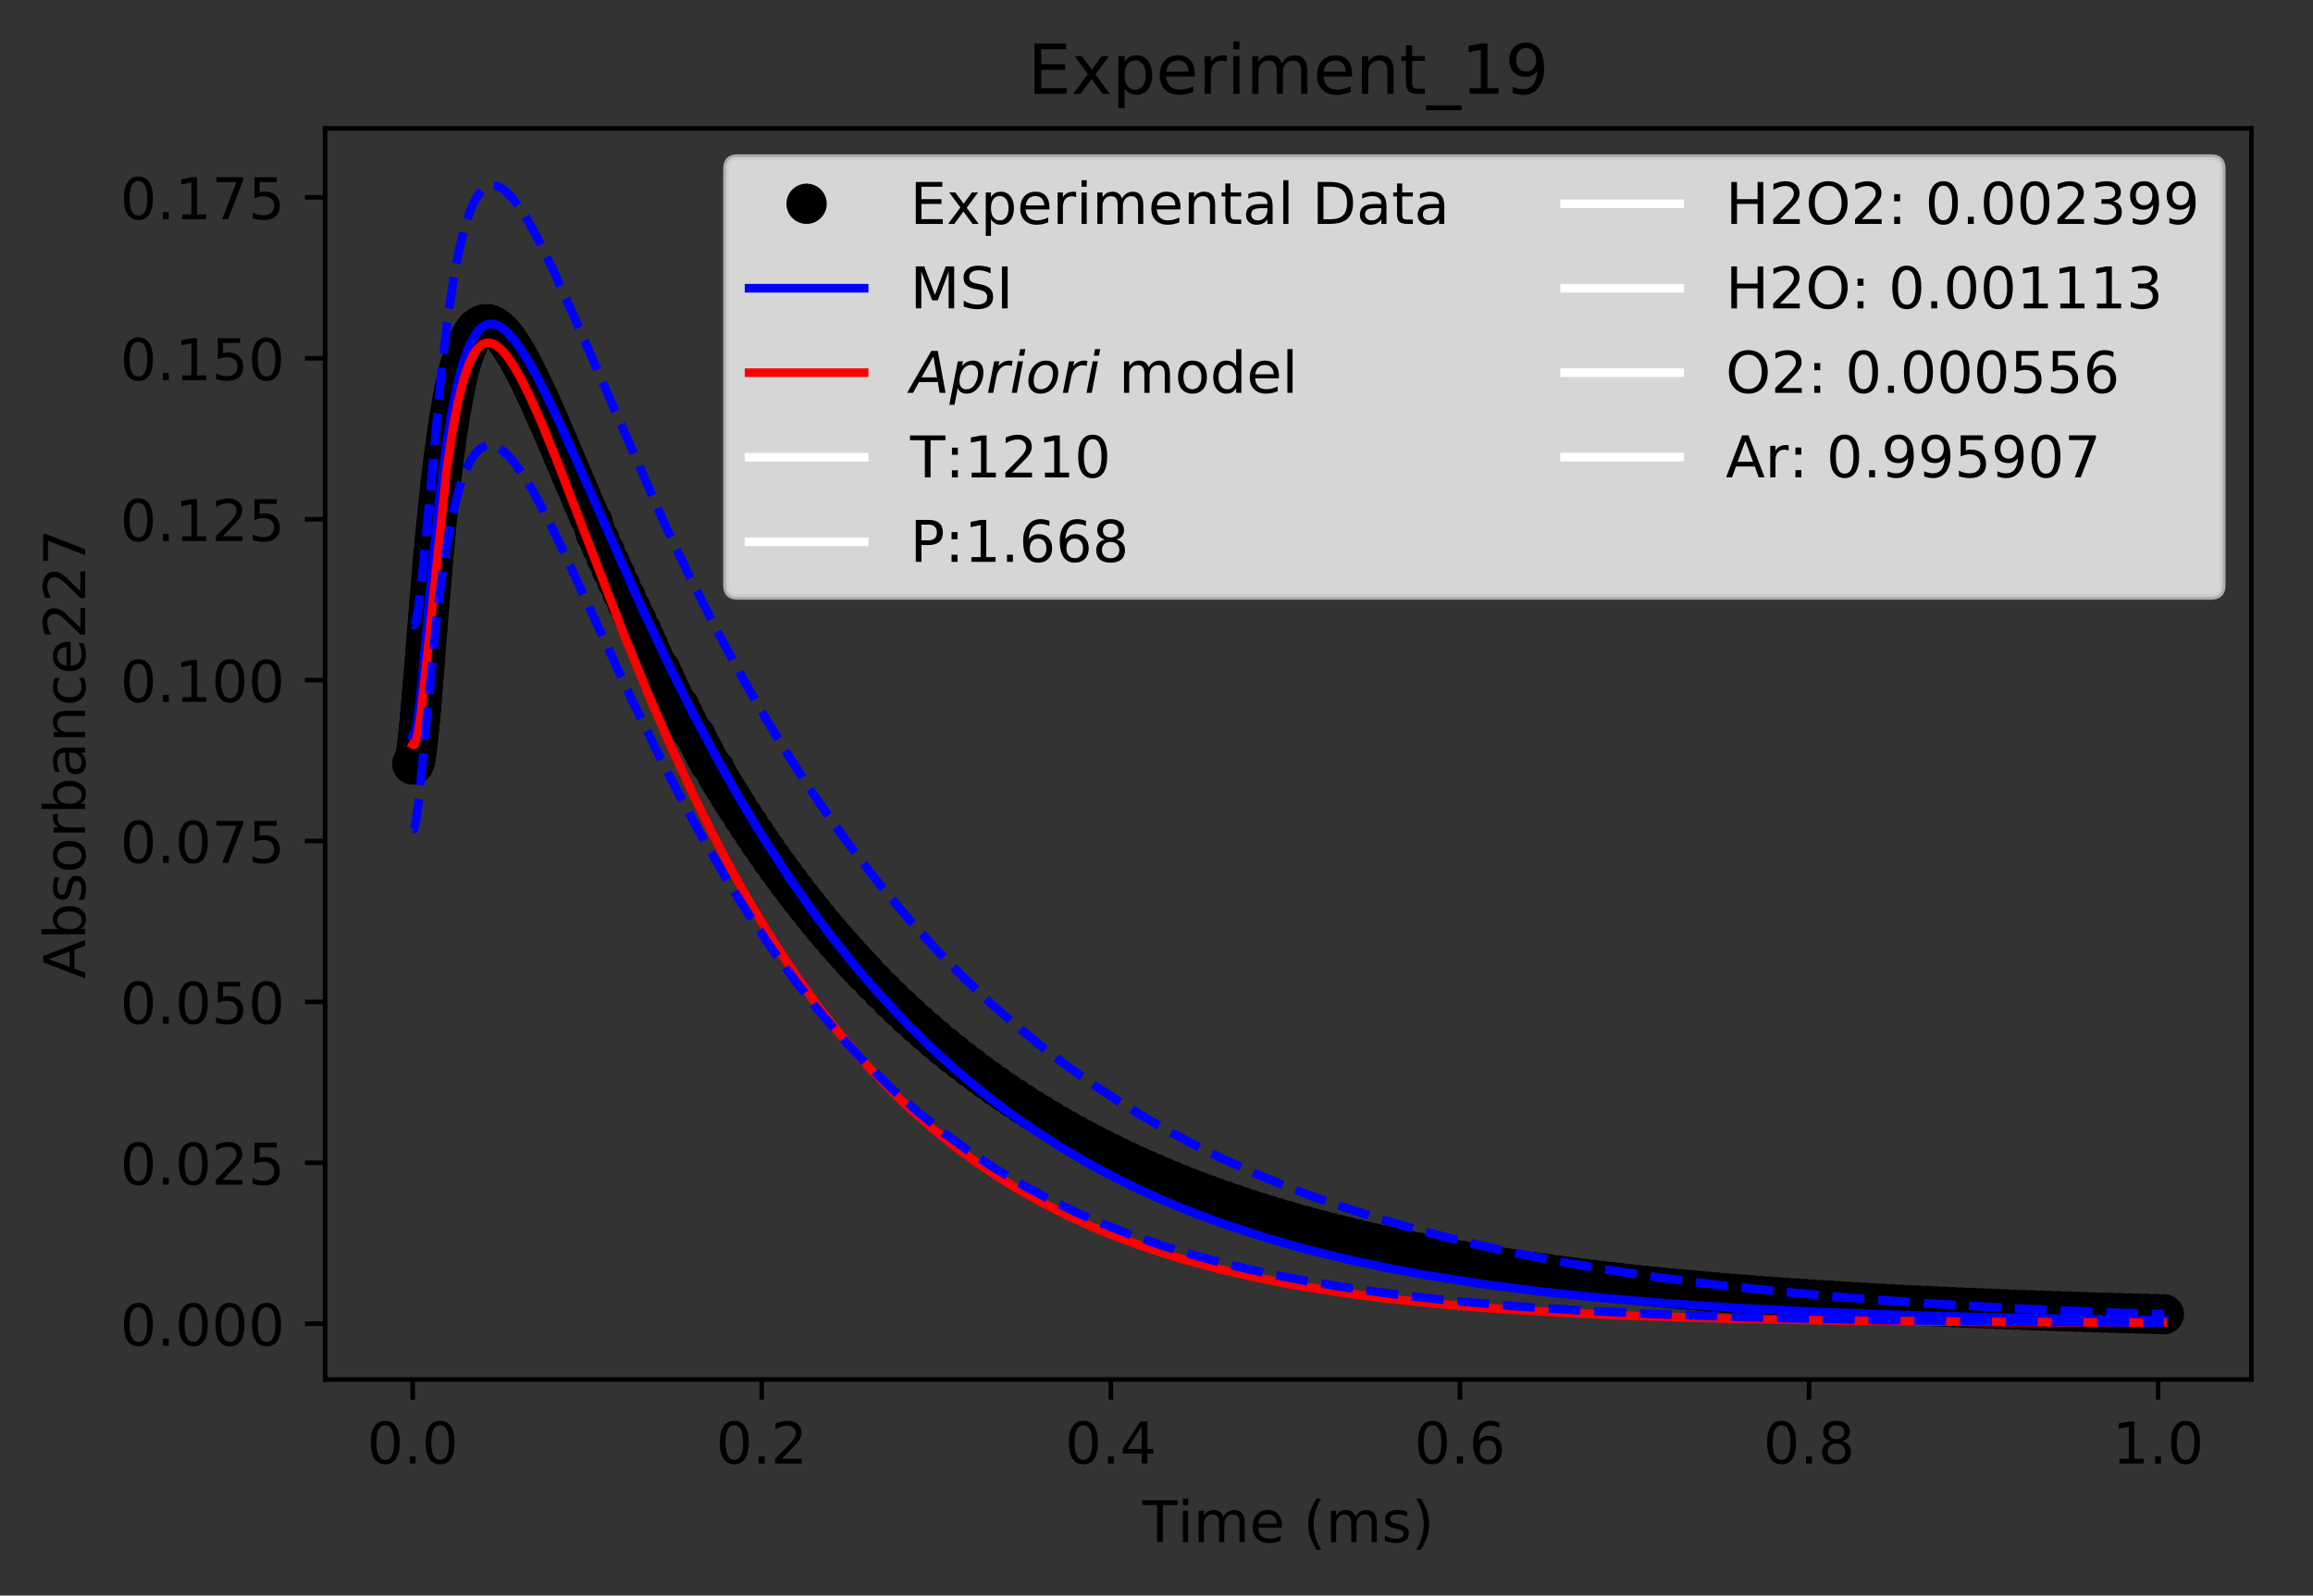 <?xml version="1.0" encoding="utf-8" standalone="no"?>
<!DOCTYPE svg PUBLIC "-//W3C//DTD SVG 1.1//EN"
  "http://www.w3.org/Graphics/SVG/1.1/DTD/svg11.dtd">
<!-- Created with matplotlib (https://matplotlib.org/) -->
<svg height="277.314pt" version="1.1" viewBox="0 0 402.006 277.314" width="402.006pt" xmlns="http://www.w3.org/2000/svg" xmlns:xlink="http://www.w3.org/1999/xlink">
 <rect x="0" y="0" width="402.006" height="277.314" fill="#333333" stroke="none"/>
 <defs>
  <style type="text/css">
*{stroke-linecap:butt;stroke-linejoin:round;}
  </style>
 </defs>
 <g id="figure_1">
  <g id="patch_1">
   <path d="M 0 277.314 
L 402.006 277.314 
L 402.006 0 
L 0 0 
z
" style="fill:none;"/>
  </g>
  <g id="axes_1">
   <g id="patch_2">
    <path d="M 56.506 239.758 
L 391.306 239.758 
L 391.306 22.318 
L 56.506 22.318 
z
" style="fill:none;"/>
   </g>
   <g id="matplotlib.axis_1">
    <g id="xtick_1">
     <g id="line2d_1">
      <defs>
       <path d="M 0 0 
L 0 3.5 
" id="m4d15bf8ff0" style="stroke:#000000;stroke-width:0.8;"/>
      </defs>
      <g>
       <use style="stroke:#000000;stroke-width:0.8;" x="71.724" xlink:href="#m4d15bf8ff0" y="239.758"/>
      </g>
     </g>
     <g id="text_1">
      <!-- 0.0 -->
      <defs>
       <path d="M 31.781 66.406 
Q 24.172 66.406 20.328 58.906 
Q 16.5 51.422 16.5 36.375 
Q 16.5 21.391 20.328 13.891 
Q 24.172 6.391 31.781 6.391 
Q 39.453 6.391 43.281 13.891 
Q 47.125 21.391 47.125 36.375 
Q 47.125 51.422 43.281 58.906 
Q 39.453 66.406 31.781 66.406 
z
M 31.781 74.219 
Q 44.047 74.219 50.516 64.516 
Q 56.984 54.828 56.984 36.375 
Q 56.984 17.969 50.516 8.266 
Q 44.047 -1.422 31.781 -1.422 
Q 19.531 -1.422 13.062 8.266 
Q 6.594 17.969 6.594 36.375 
Q 6.594 54.828 13.062 64.516 
Q 19.531 74.219 31.781 74.219 
z
" id="DejaVuSans-48"/>
       <path d="M 10.688 12.406 
L 21 12.406 
L 21 0 
L 10.688 0 
z
" id="DejaVuSans-46"/>
      </defs>
      <g transform="translate(63.773 254.357)scale(0.1 -0.1)">
       <use xlink:href="#DejaVuSans-48"/>
       <use x="63.623" xlink:href="#DejaVuSans-46"/>
       <use x="95.41" xlink:href="#DejaVuSans-48"/>
      </g>
     </g>
    </g>
    <g id="xtick_2">
     <g id="line2d_2">
      <g>
       <use style="stroke:#000000;stroke-width:0.8;" x="132.397" xlink:href="#m4d15bf8ff0" y="239.758"/>
      </g>
     </g>
     <g id="text_2">
      <!-- 0.2 -->
      <defs>
       <path d="M 19.188 8.297 
L 53.609 8.297 
L 53.609 0 
L 7.328 0 
L 7.328 8.297 
Q 12.938 14.109 22.625 23.891 
Q 32.328 33.688 34.812 36.531 
Q 39.547 41.844 41.422 45.531 
Q 43.312 49.219 43.312 52.781 
Q 43.312 58.594 39.234 62.25 
Q 35.156 65.922 28.609 65.922 
Q 23.969 65.922 18.812 64.312 
Q 13.672 62.703 7.812 59.422 
L 7.812 69.391 
Q 13.766 71.781 18.938 73 
Q 24.125 74.219 28.422 74.219 
Q 39.75 74.219 46.484 68.547 
Q 53.219 62.891 53.219 53.422 
Q 53.219 48.922 51.531 44.891 
Q 49.859 40.875 45.406 35.406 
Q 44.188 33.984 37.641 27.219 
Q 31.109 20.453 19.188 8.297 
z
" id="DejaVuSans-50"/>
      </defs>
      <g transform="translate(124.445 254.357)scale(0.1 -0.1)">
       <use xlink:href="#DejaVuSans-48"/>
       <use x="63.623" xlink:href="#DejaVuSans-46"/>
       <use x="95.41" xlink:href="#DejaVuSans-50"/>
      </g>
     </g>
    </g>
    <g id="xtick_3">
     <g id="line2d_3">
      <g>
       <use style="stroke:#000000;stroke-width:0.8;" x="193.069" xlink:href="#m4d15bf8ff0" y="239.758"/>
      </g>
     </g>
     <g id="text_3">
      <!-- 0.4 -->
      <defs>
       <path d="M 37.797 64.312 
L 12.891 25.391 
L 37.797 25.391 
z
M 35.203 72.906 
L 47.609 72.906 
L 47.609 25.391 
L 58.016 25.391 
L 58.016 17.188 
L 47.609 17.188 
L 47.609 0 
L 37.797 0 
L 37.797 17.188 
L 4.891 17.188 
L 4.891 26.703 
z
" id="DejaVuSans-52"/>
      </defs>
      <g transform="translate(185.118 254.357)scale(0.1 -0.1)">
       <use xlink:href="#DejaVuSans-48"/>
       <use x="63.623" xlink:href="#DejaVuSans-46"/>
       <use x="95.41" xlink:href="#DejaVuSans-52"/>
      </g>
     </g>
    </g>
    <g id="xtick_4">
     <g id="line2d_4">
      <g>
       <use style="stroke:#000000;stroke-width:0.8;" x="253.742" xlink:href="#m4d15bf8ff0" y="239.758"/>
      </g>
     </g>
     <g id="text_4">
      <!-- 0.6 -->
      <defs>
       <path d="M 33.016 40.375 
Q 26.375 40.375 22.484 35.828 
Q 18.609 31.297 18.609 23.391 
Q 18.609 15.531 22.484 10.953 
Q 26.375 6.391 33.016 6.391 
Q 39.656 6.391 43.531 10.953 
Q 47.406 15.531 47.406 23.391 
Q 47.406 31.297 43.531 35.828 
Q 39.656 40.375 33.016 40.375 
z
M 52.594 71.297 
L 52.594 62.312 
Q 48.875 64.062 45.094 64.984 
Q 41.312 65.922 37.594 65.922 
Q 27.828 65.922 22.672 59.328 
Q 17.531 52.734 16.797 39.406 
Q 19.672 43.656 24.016 45.922 
Q 28.375 48.188 33.594 48.188 
Q 44.578 48.188 50.953 41.516 
Q 57.328 34.859 57.328 23.391 
Q 57.328 12.156 50.688 5.359 
Q 44.047 -1.422 33.016 -1.422 
Q 20.359 -1.422 13.672 8.266 
Q 6.984 17.969 6.984 36.375 
Q 6.984 53.656 15.188 63.938 
Q 23.391 74.219 37.203 74.219 
Q 40.922 74.219 44.703 73.484 
Q 48.484 72.75 52.594 71.297 
z
" id="DejaVuSans-54"/>
      </defs>
      <g transform="translate(245.79 254.357)scale(0.1 -0.1)">
       <use xlink:href="#DejaVuSans-48"/>
       <use x="63.623" xlink:href="#DejaVuSans-46"/>
       <use x="95.41" xlink:href="#DejaVuSans-54"/>
      </g>
     </g>
    </g>
    <g id="xtick_5">
     <g id="line2d_5">
      <g>
       <use style="stroke:#000000;stroke-width:0.8;" x="314.414" xlink:href="#m4d15bf8ff0" y="239.758"/>
      </g>
     </g>
     <g id="text_5">
      <!-- 0.8 -->
      <defs>
       <path d="M 31.781 34.625 
Q 24.75 34.625 20.719 30.859 
Q 16.703 27.094 16.703 20.516 
Q 16.703 13.922 20.719 10.156 
Q 24.75 6.391 31.781 6.391 
Q 38.812 6.391 42.859 10.172 
Q 46.922 13.969 46.922 20.516 
Q 46.922 27.094 42.891 30.859 
Q 38.875 34.625 31.781 34.625 
z
M 21.922 38.812 
Q 15.578 40.375 12.031 44.719 
Q 8.5 49.078 8.5 55.328 
Q 8.5 64.062 14.719 69.141 
Q 20.953 74.219 31.781 74.219 
Q 42.672 74.219 48.875 69.141 
Q 55.078 64.062 55.078 55.328 
Q 55.078 49.078 51.531 44.719 
Q 48 40.375 41.703 38.812 
Q 48.828 37.156 52.797 32.312 
Q 56.781 27.484 56.781 20.516 
Q 56.781 9.906 50.312 4.234 
Q 43.844 -1.422 31.781 -1.422 
Q 19.734 -1.422 13.25 4.234 
Q 6.781 9.906 6.781 20.516 
Q 6.781 27.484 10.781 32.312 
Q 14.797 37.156 21.922 38.812 
z
M 18.312 54.391 
Q 18.312 48.734 21.844 45.562 
Q 25.391 42.391 31.781 42.391 
Q 38.141 42.391 41.719 45.562 
Q 45.312 48.734 45.312 54.391 
Q 45.312 60.062 41.719 63.234 
Q 38.141 66.406 31.781 66.406 
Q 25.391 66.406 21.844 63.234 
Q 18.312 60.062 18.312 54.391 
z
" id="DejaVuSans-56"/>
      </defs>
      <g transform="translate(306.463 254.357)scale(0.1 -0.1)">
       <use xlink:href="#DejaVuSans-48"/>
       <use x="63.623" xlink:href="#DejaVuSans-46"/>
       <use x="95.41" xlink:href="#DejaVuSans-56"/>
      </g>
     </g>
    </g>
    <g id="xtick_6">
     <g id="line2d_6">
      <g>
       <use style="stroke:#000000;stroke-width:0.8;" x="375.087" xlink:href="#m4d15bf8ff0" y="239.758"/>
      </g>
     </g>
     <g id="text_6">
      <!-- 1.0 -->
      <defs>
       <path d="M 12.406 8.297 
L 28.516 8.297 
L 28.516 63.922 
L 10.984 60.406 
L 10.984 69.391 
L 28.422 72.906 
L 38.281 72.906 
L 38.281 8.297 
L 54.391 8.297 
L 54.391 0 
L 12.406 0 
z
" id="DejaVuSans-49"/>
      </defs>
      <g transform="translate(367.135 254.357)scale(0.1 -0.1)">
       <use xlink:href="#DejaVuSans-49"/>
       <use x="63.623" xlink:href="#DejaVuSans-46"/>
       <use x="95.41" xlink:href="#DejaVuSans-48"/>
      </g>
     </g>
    </g>
    <g id="text_7">
     <!-- Time (ms) -->
     <defs>
      <path d="M -0.297 72.906 
L 61.375 72.906 
L 61.375 64.594 
L 35.5 64.594 
L 35.5 0 
L 25.594 0 
L 25.594 64.594 
L -0.297 64.594 
z
" id="DejaVuSans-84"/>
      <path d="M 9.422 54.688 
L 18.406 54.688 
L 18.406 0 
L 9.422 0 
z
M 9.422 75.984 
L 18.406 75.984 
L 18.406 64.594 
L 9.422 64.594 
z
" id="DejaVuSans-105"/>
      <path d="M 52 44.188 
Q 55.375 50.25 60.062 53.125 
Q 64.75 56 71.094 56 
Q 79.641 56 84.281 50.016 
Q 88.922 44.047 88.922 33.016 
L 88.922 0 
L 79.891 0 
L 79.891 32.719 
Q 79.891 40.578 77.094 44.375 
Q 74.312 48.188 68.609 48.188 
Q 61.625 48.188 57.562 43.547 
Q 53.516 38.922 53.516 30.906 
L 53.516 0 
L 44.484 0 
L 44.484 32.719 
Q 44.484 40.625 41.703 44.406 
Q 38.922 48.188 33.109 48.188 
Q 26.219 48.188 22.156 43.531 
Q 18.109 38.875 18.109 30.906 
L 18.109 0 
L 9.078 0 
L 9.078 54.688 
L 18.109 54.688 
L 18.109 46.188 
Q 21.188 51.219 25.484 53.609 
Q 29.781 56 35.688 56 
Q 41.656 56 45.828 52.969 
Q 50 49.953 52 44.188 
z
" id="DejaVuSans-109"/>
      <path d="M 56.203 29.594 
L 56.203 25.203 
L 14.891 25.203 
Q 15.484 15.922 20.484 11.062 
Q 25.484 6.203 34.422 6.203 
Q 39.594 6.203 44.453 7.469 
Q 49.312 8.734 54.109 11.281 
L 54.109 2.781 
Q 49.266 0.734 44.188 -0.344 
Q 39.109 -1.422 33.891 -1.422 
Q 20.797 -1.422 13.156 6.188 
Q 5.516 13.812 5.516 26.812 
Q 5.516 40.234 12.766 48.109 
Q 20.016 56 32.328 56 
Q 43.359 56 49.781 48.891 
Q 56.203 41.797 56.203 29.594 
z
M 47.219 32.234 
Q 47.125 39.594 43.094 43.984 
Q 39.062 48.391 32.422 48.391 
Q 24.906 48.391 20.391 44.141 
Q 15.875 39.891 15.188 32.172 
z
" id="DejaVuSans-101"/>
      <path id="DejaVuSans-32"/>
      <path d="M 31 75.875 
Q 24.469 64.656 21.281 53.656 
Q 18.109 42.672 18.109 31.391 
Q 18.109 20.125 21.312 9.062 
Q 24.516 -2 31 -13.188 
L 23.188 -13.188 
Q 15.875 -1.703 12.234 9.375 
Q 8.594 20.453 8.594 31.391 
Q 8.594 42.281 12.203 53.312 
Q 15.828 64.359 23.188 75.875 
z
" id="DejaVuSans-40"/>
      <path d="M 44.281 53.078 
L 44.281 44.578 
Q 40.484 46.531 36.375 47.5 
Q 32.281 48.484 27.875 48.484 
Q 21.188 48.484 17.844 46.438 
Q 14.5 44.391 14.5 40.281 
Q 14.5 37.156 16.891 35.375 
Q 19.281 33.594 26.516 31.984 
L 29.594 31.297 
Q 39.156 29.25 43.188 25.516 
Q 47.219 21.781 47.219 15.094 
Q 47.219 7.469 41.188 3.016 
Q 35.156 -1.422 24.609 -1.422 
Q 20.219 -1.422 15.453 -0.562 
Q 10.688 0.297 5.422 2 
L 5.422 11.281 
Q 10.406 8.688 15.234 7.391 
Q 20.062 6.109 24.812 6.109 
Q 31.156 6.109 34.562 8.281 
Q 37.984 10.453 37.984 14.406 
Q 37.984 18.062 35.516 20.016 
Q 33.062 21.969 24.703 23.781 
L 21.578 24.516 
Q 13.234 26.266 9.516 29.906 
Q 5.812 33.547 5.812 39.891 
Q 5.812 47.609 11.281 51.797 
Q 16.75 56 26.812 56 
Q 31.781 56 36.172 55.266 
Q 40.578 54.547 44.281 53.078 
z
" id="DejaVuSans-115"/>
      <path d="M 8.016 75.875 
L 15.828 75.875 
Q 23.141 64.359 26.781 53.312 
Q 30.422 42.281 30.422 31.391 
Q 30.422 20.453 26.781 9.375 
Q 23.141 -1.703 15.828 -13.188 
L 8.016 -13.188 
Q 14.5 -2 17.703 9.062 
Q 20.906 20.125 20.906 31.391 
Q 20.906 42.672 17.703 53.656 
Q 14.5 64.656 8.016 75.875 
z
" id="DejaVuSans-41"/>
     </defs>
     <g transform="translate(198.553 268.035)scale(0.1 -0.1)">
      <use xlink:href="#DejaVuSans-84"/>
      <use x="61.037" xlink:href="#DejaVuSans-105"/>
      <use x="88.82" xlink:href="#DejaVuSans-109"/>
      <use x="186.232" xlink:href="#DejaVuSans-101"/>
      <use x="247.756" xlink:href="#DejaVuSans-32"/>
      <use x="279.543" xlink:href="#DejaVuSans-40"/>
      <use x="318.557" xlink:href="#DejaVuSans-109"/>
      <use x="415.969" xlink:href="#DejaVuSans-115"/>
      <use x="468.068" xlink:href="#DejaVuSans-41"/>
     </g>
    </g>
   </g>
   <g id="matplotlib.axis_2">
    <g id="ytick_1">
     <g id="line2d_7">
      <defs>
       <path d="M 0 0 
L -3.5 0 
" id="m39c65be307" style="stroke:#000000;stroke-width:0.8;"/>
      </defs>
      <g>
       <use style="stroke:#000000;stroke-width:0.8;" x="56.506" xlink:href="#m39c65be307" y="230.063"/>
      </g>
     </g>
     <g id="text_8">
      <!-- 0.000 -->
      <g transform="translate(20.878 233.862)scale(0.1 -0.1)">
       <use xlink:href="#DejaVuSans-48"/>
       <use x="63.623" xlink:href="#DejaVuSans-46"/>
       <use x="95.41" xlink:href="#DejaVuSans-48"/>
       <use x="159.033" xlink:href="#DejaVuSans-48"/>
       <use x="222.656" xlink:href="#DejaVuSans-48"/>
      </g>
     </g>
    </g>
    <g id="ytick_2">
     <g id="line2d_8">
      <g>
       <use style="stroke:#000000;stroke-width:0.8;" x="56.506" xlink:href="#m39c65be307" y="202.098"/>
      </g>
     </g>
     <g id="text_9">
      <!-- 0.025 -->
      <defs>
       <path d="M 10.797 72.906 
L 49.516 72.906 
L 49.516 64.594 
L 19.828 64.594 
L 19.828 46.734 
Q 21.969 47.469 24.109 47.828 
Q 26.266 48.188 28.422 48.188 
Q 40.625 48.188 47.75 41.5 
Q 54.891 34.812 54.891 23.391 
Q 54.891 11.625 47.562 5.094 
Q 40.234 -1.422 26.906 -1.422 
Q 22.312 -1.422 17.547 -0.641 
Q 12.797 0.141 7.719 1.703 
L 7.719 11.625 
Q 12.109 9.234 16.797 8.062 
Q 21.484 6.891 26.703 6.891 
Q 35.156 6.891 40.078 11.328 
Q 45.016 15.766 45.016 23.391 
Q 45.016 31 40.078 35.438 
Q 35.156 39.891 26.703 39.891 
Q 22.75 39.891 18.812 39.016 
Q 14.891 38.141 10.797 36.281 
z
" id="DejaVuSans-53"/>
      </defs>
      <g transform="translate(20.878 205.897)scale(0.1 -0.1)">
       <use xlink:href="#DejaVuSans-48"/>
       <use x="63.623" xlink:href="#DejaVuSans-46"/>
       <use x="95.41" xlink:href="#DejaVuSans-48"/>
       <use x="159.033" xlink:href="#DejaVuSans-50"/>
       <use x="222.656" xlink:href="#DejaVuSans-53"/>
      </g>
     </g>
    </g>
    <g id="ytick_3">
     <g id="line2d_9">
      <g>
       <use style="stroke:#000000;stroke-width:0.8;" x="56.506" xlink:href="#m39c65be307" y="174.132"/>
      </g>
     </g>
     <g id="text_10">
      <!-- 0.050 -->
      <g transform="translate(20.878 177.931)scale(0.1 -0.1)">
       <use xlink:href="#DejaVuSans-48"/>
       <use x="63.623" xlink:href="#DejaVuSans-46"/>
       <use x="95.41" xlink:href="#DejaVuSans-48"/>
       <use x="159.033" xlink:href="#DejaVuSans-53"/>
       <use x="222.656" xlink:href="#DejaVuSans-48"/>
      </g>
     </g>
    </g>
    <g id="ytick_4">
     <g id="line2d_10">
      <g>
       <use style="stroke:#000000;stroke-width:0.8;" x="56.506" xlink:href="#m39c65be307" y="146.167"/>
      </g>
     </g>
     <g id="text_11">
      <!-- 0.075 -->
      <defs>
       <path d="M 8.203 72.906 
L 55.078 72.906 
L 55.078 68.703 
L 28.609 0 
L 18.312 0 
L 43.219 64.594 
L 8.203 64.594 
z
" id="DejaVuSans-55"/>
      </defs>
      <g transform="translate(20.878 149.966)scale(0.1 -0.1)">
       <use xlink:href="#DejaVuSans-48"/>
       <use x="63.623" xlink:href="#DejaVuSans-46"/>
       <use x="95.41" xlink:href="#DejaVuSans-48"/>
       <use x="159.033" xlink:href="#DejaVuSans-55"/>
       <use x="222.656" xlink:href="#DejaVuSans-53"/>
      </g>
     </g>
    </g>
    <g id="ytick_5">
     <g id="line2d_11">
      <g>
       <use style="stroke:#000000;stroke-width:0.8;" x="56.506" xlink:href="#m39c65be307" y="118.201"/>
      </g>
     </g>
     <g id="text_12">
      <!-- 0.100 -->
      <g transform="translate(20.878 122)scale(0.1 -0.1)">
       <use xlink:href="#DejaVuSans-48"/>
       <use x="63.623" xlink:href="#DejaVuSans-46"/>
       <use x="95.41" xlink:href="#DejaVuSans-49"/>
       <use x="159.033" xlink:href="#DejaVuSans-48"/>
       <use x="222.656" xlink:href="#DejaVuSans-48"/>
      </g>
     </g>
    </g>
    <g id="ytick_6">
     <g id="line2d_12">
      <g>
       <use style="stroke:#000000;stroke-width:0.8;" x="56.506" xlink:href="#m39c65be307" y="90.235"/>
      </g>
     </g>
     <g id="text_13">
      <!-- 0.125 -->
      <g transform="translate(20.878 94.035)scale(0.1 -0.1)">
       <use xlink:href="#DejaVuSans-48"/>
       <use x="63.623" xlink:href="#DejaVuSans-46"/>
       <use x="95.41" xlink:href="#DejaVuSans-49"/>
       <use x="159.033" xlink:href="#DejaVuSans-50"/>
       <use x="222.656" xlink:href="#DejaVuSans-53"/>
      </g>
     </g>
    </g>
    <g id="ytick_7">
     <g id="line2d_13">
      <g>
       <use style="stroke:#000000;stroke-width:0.8;" x="56.506" xlink:href="#m39c65be307" y="62.27"/>
      </g>
     </g>
     <g id="text_14">
      <!-- 0.150 -->
      <g transform="translate(20.878 66.069)scale(0.1 -0.1)">
       <use xlink:href="#DejaVuSans-48"/>
       <use x="63.623" xlink:href="#DejaVuSans-46"/>
       <use x="95.41" xlink:href="#DejaVuSans-49"/>
       <use x="159.033" xlink:href="#DejaVuSans-53"/>
       <use x="222.656" xlink:href="#DejaVuSans-48"/>
      </g>
     </g>
    </g>
    <g id="ytick_8">
     <g id="line2d_14">
      <g>
       <use style="stroke:#000000;stroke-width:0.8;" x="56.506" xlink:href="#m39c65be307" y="34.304"/>
      </g>
     </g>
     <g id="text_15">
      <!-- 0.175 -->
      <g transform="translate(20.878 38.103)scale(0.1 -0.1)">
       <use xlink:href="#DejaVuSans-48"/>
       <use x="63.623" xlink:href="#DejaVuSans-46"/>
       <use x="95.41" xlink:href="#DejaVuSans-49"/>
       <use x="159.033" xlink:href="#DejaVuSans-55"/>
       <use x="222.656" xlink:href="#DejaVuSans-53"/>
      </g>
     </g>
    </g>
    <g id="text_16">
     <!-- Absorbance227 -->
     <defs>
      <path d="M 34.188 63.188 
L 20.797 26.906 
L 47.609 26.906 
z
M 28.609 72.906 
L 39.797 72.906 
L 67.578 0 
L 57.328 0 
L 50.688 18.703 
L 17.828 18.703 
L 11.188 0 
L 0.781 0 
z
" id="DejaVuSans-65"/>
      <path d="M 48.688 27.297 
Q 48.688 37.203 44.609 42.844 
Q 40.531 48.484 33.406 48.484 
Q 26.266 48.484 22.188 42.844 
Q 18.109 37.203 18.109 27.297 
Q 18.109 17.391 22.188 11.75 
Q 26.266 6.109 33.406 6.109 
Q 40.531 6.109 44.609 11.75 
Q 48.688 17.391 48.688 27.297 
z
M 18.109 46.391 
Q 20.953 51.266 25.266 53.625 
Q 29.594 56 35.594 56 
Q 45.562 56 51.781 48.094 
Q 58.016 40.188 58.016 27.297 
Q 58.016 14.406 51.781 6.484 
Q 45.562 -1.422 35.594 -1.422 
Q 29.594 -1.422 25.266 0.953 
Q 20.953 3.328 18.109 8.203 
L 18.109 0 
L 9.078 0 
L 9.078 75.984 
L 18.109 75.984 
z
" id="DejaVuSans-98"/>
      <path d="M 30.609 48.391 
Q 23.391 48.391 19.188 42.75 
Q 14.984 37.109 14.984 27.297 
Q 14.984 17.484 19.156 11.844 
Q 23.344 6.203 30.609 6.203 
Q 37.797 6.203 41.984 11.859 
Q 46.188 17.531 46.188 27.297 
Q 46.188 37.016 41.984 42.703 
Q 37.797 48.391 30.609 48.391 
z
M 30.609 56 
Q 42.328 56 49.016 48.375 
Q 55.719 40.766 55.719 27.297 
Q 55.719 13.875 49.016 6.219 
Q 42.328 -1.422 30.609 -1.422 
Q 18.844 -1.422 12.172 6.219 
Q 5.516 13.875 5.516 27.297 
Q 5.516 40.766 12.172 48.375 
Q 18.844 56 30.609 56 
z
" id="DejaVuSans-111"/>
      <path d="M 41.109 46.297 
Q 39.594 47.172 37.812 47.578 
Q 36.031 48 33.891 48 
Q 26.266 48 22.188 43.047 
Q 18.109 38.094 18.109 28.812 
L 18.109 0 
L 9.078 0 
L 9.078 54.688 
L 18.109 54.688 
L 18.109 46.188 
Q 20.953 51.172 25.484 53.578 
Q 30.031 56 36.531 56 
Q 37.453 56 38.578 55.875 
Q 39.703 55.766 41.062 55.516 
z
" id="DejaVuSans-114"/>
      <path d="M 34.281 27.484 
Q 23.391 27.484 19.188 25 
Q 14.984 22.516 14.984 16.5 
Q 14.984 11.719 18.141 8.906 
Q 21.297 6.109 26.703 6.109 
Q 34.188 6.109 38.703 11.406 
Q 43.219 16.703 43.219 25.484 
L 43.219 27.484 
z
M 52.203 31.203 
L 52.203 0 
L 43.219 0 
L 43.219 8.297 
Q 40.141 3.328 35.547 0.953 
Q 30.953 -1.422 24.312 -1.422 
Q 15.922 -1.422 10.953 3.297 
Q 6 8.016 6 15.922 
Q 6 25.141 12.172 29.828 
Q 18.359 34.516 30.609 34.516 
L 43.219 34.516 
L 43.219 35.406 
Q 43.219 41.609 39.141 45 
Q 35.062 48.391 27.688 48.391 
Q 23 48.391 18.547 47.266 
Q 14.109 46.141 10.016 43.891 
L 10.016 52.203 
Q 14.938 54.109 19.578 55.047 
Q 24.219 56 28.609 56 
Q 40.484 56 46.344 49.844 
Q 52.203 43.703 52.203 31.203 
z
" id="DejaVuSans-97"/>
      <path d="M 54.891 33.016 
L 54.891 0 
L 45.906 0 
L 45.906 32.719 
Q 45.906 40.484 42.875 44.328 
Q 39.844 48.188 33.797 48.188 
Q 26.516 48.188 22.312 43.547 
Q 18.109 38.922 18.109 30.906 
L 18.109 0 
L 9.078 0 
L 9.078 54.688 
L 18.109 54.688 
L 18.109 46.188 
Q 21.344 51.125 25.703 53.562 
Q 30.078 56 35.797 56 
Q 45.219 56 50.047 50.172 
Q 54.891 44.344 54.891 33.016 
z
" id="DejaVuSans-110"/>
      <path d="M 48.781 52.594 
L 48.781 44.188 
Q 44.969 46.297 41.141 47.344 
Q 37.312 48.391 33.406 48.391 
Q 24.656 48.391 19.812 42.844 
Q 14.984 37.312 14.984 27.297 
Q 14.984 17.281 19.812 11.734 
Q 24.656 6.203 33.406 6.203 
Q 37.312 6.203 41.141 7.25 
Q 44.969 8.297 48.781 10.406 
L 48.781 2.094 
Q 45.016 0.344 40.984 -0.531 
Q 36.969 -1.422 32.422 -1.422 
Q 20.062 -1.422 12.781 6.344 
Q 5.516 14.109 5.516 27.297 
Q 5.516 40.672 12.859 48.328 
Q 20.219 56 33.016 56 
Q 37.156 56 41.109 55.141 
Q 45.062 54.297 48.781 52.594 
z
" id="DejaVuSans-99"/>
     </defs>
     <g transform="translate(14.798 170.129)rotate(-90)scale(0.1 -0.1)">
      <use xlink:href="#DejaVuSans-65"/>
      <use x="68.408" xlink:href="#DejaVuSans-98"/>
      <use x="131.885" xlink:href="#DejaVuSans-115"/>
      <use x="183.984" xlink:href="#DejaVuSans-111"/>
      <use x="245.166" xlink:href="#DejaVuSans-114"/>
      <use x="286.279" xlink:href="#DejaVuSans-98"/>
      <use x="349.756" xlink:href="#DejaVuSans-97"/>
      <use x="411.035" xlink:href="#DejaVuSans-110"/>
      <use x="474.414" xlink:href="#DejaVuSans-99"/>
      <use x="529.395" xlink:href="#DejaVuSans-101"/>
      <use x="590.918" xlink:href="#DejaVuSans-50"/>
      <use x="654.541" xlink:href="#DejaVuSans-50"/>
      <use x="718.164" xlink:href="#DejaVuSans-55"/>
     </g>
    </g>
   </g>
   <g id="line2d_15">
    <defs>
     <path d="M 0 3 
C 0.796 3 1.559 2.684 2.121 2.121 
C 2.684 1.559 3 0.796 3 0 
C 3 -0.796 2.684 -1.559 2.121 -2.121 
C 1.559 -2.684 0.796 -3 0 -3 
C -0.796 -3 -1.559 -2.684 -2.121 -2.121 
C -2.684 -1.559 -3 -0.796 -3 0 
C -3 0.796 -2.684 1.559 -2.121 2.121 
C -1.559 2.684 -0.796 3 0 3 
z
" id="md28b9ee139" style="stroke:#000000;"/>
    </defs>
    <g clip-path="url(#pb2705aec4c)">
     <use style="stroke:#000000;" x="71.724" xlink:href="#md28b9ee139" y="132.75"/>
     <use style="stroke:#000000;" x="71.724" xlink:href="#md28b9ee139" y="132.75"/>
     <use style="stroke:#000000;" x="71.724" xlink:href="#md28b9ee139" y="132.75"/>
     <use style="stroke:#000000;" x="71.724" xlink:href="#md28b9ee139" y="132.75"/>
     <use style="stroke:#000000;" x="71.724" xlink:href="#md28b9ee139" y="132.75"/>
     <use style="stroke:#000000;" x="71.724" xlink:href="#md28b9ee139" y="132.75"/>
     <use style="stroke:#000000;" x="71.725" xlink:href="#md28b9ee139" y="132.75"/>
     <use style="stroke:#000000;" x="71.725" xlink:href="#md28b9ee139" y="132.75"/>
     <use style="stroke:#000000;" x="71.725" xlink:href="#md28b9ee139" y="132.75"/>
     <use style="stroke:#000000;" x="71.725" xlink:href="#md28b9ee139" y="132.75"/>
     <use style="stroke:#000000;" x="71.725" xlink:href="#md28b9ee139" y="132.751"/>
     <use style="stroke:#000000;" x="71.726" xlink:href="#md28b9ee139" y="132.751"/>
     <use style="stroke:#000000;" x="71.726" xlink:href="#md28b9ee139" y="132.752"/>
     <use style="stroke:#000000;" x="71.727" xlink:href="#md28b9ee139" y="132.753"/>
     <use style="stroke:#000000;" x="71.727" xlink:href="#md28b9ee139" y="132.753"/>
     <use style="stroke:#000000;" x="71.728" xlink:href="#md28b9ee139" y="132.754"/>
     <use style="stroke:#000000;" x="71.729" xlink:href="#md28b9ee139" y="132.755"/>
     <use style="stroke:#000000;" x="71.729" xlink:href="#md28b9ee139" y="132.755"/>
     <use style="stroke:#000000;" x="71.73" xlink:href="#md28b9ee139" y="132.757"/>
     <use style="stroke:#000000;" x="71.732" xlink:href="#md28b9ee139" y="132.758"/>
     <use style="stroke:#000000;" x="71.733" xlink:href="#md28b9ee139" y="132.759"/>
     <use style="stroke:#000000;" x="71.734" xlink:href="#md28b9ee139" y="132.761"/>
     <use style="stroke:#000000;" x="71.736" xlink:href="#md28b9ee139" y="132.763"/>
     <use style="stroke:#000000;" x="71.741" xlink:href="#md28b9ee139" y="132.768"/>
     <use style="stroke:#000000;" x="71.745" xlink:href="#md28b9ee139" y="132.772"/>
     <use style="stroke:#000000;" x="71.75" xlink:href="#md28b9ee139" y="132.776"/>
     <use style="stroke:#000000;" x="71.755" xlink:href="#md28b9ee139" y="132.78"/>
     <use style="stroke:#000000;" x="71.759" xlink:href="#md28b9ee139" y="132.783"/>
     <use style="stroke:#000000;" x="71.764" xlink:href="#md28b9ee139" y="132.786"/>
     <use style="stroke:#000000;" x="71.769" xlink:href="#md28b9ee139" y="132.789"/>
     <use style="stroke:#000000;" x="71.774" xlink:href="#md28b9ee139" y="132.791"/>
     <use style="stroke:#000000;" x="71.78" xlink:href="#md28b9ee139" y="132.793"/>
     <use style="stroke:#000000;" x="71.785" xlink:href="#md28b9ee139" y="132.794"/>
     <use style="stroke:#000000;" x="71.791" xlink:href="#md28b9ee139" y="132.795"/>
     <use style="stroke:#000000;" x="71.8" xlink:href="#md28b9ee139" y="132.796"/>
     <use style="stroke:#000000;" x="71.816" xlink:href="#md28b9ee139" y="132.794"/>
     <use style="stroke:#000000;" x="71.833" xlink:href="#md28b9ee139" y="132.787"/>
     <use style="stroke:#000000;" x="71.849" xlink:href="#md28b9ee139" y="132.777"/>
     <use style="stroke:#000000;" x="71.865" xlink:href="#md28b9ee139" y="132.762"/>
     <use style="stroke:#000000;" x="71.882" xlink:href="#md28b9ee139" y="132.743"/>
     <use style="stroke:#000000;" x="71.898" xlink:href="#md28b9ee139" y="132.72"/>
     <use style="stroke:#000000;" x="71.914" xlink:href="#md28b9ee139" y="132.693"/>
     <use style="stroke:#000000;" x="71.93" xlink:href="#md28b9ee139" y="132.663"/>
     <use style="stroke:#000000;" x="71.947" xlink:href="#md28b9ee139" y="132.628"/>
     <use style="stroke:#000000;" x="71.971" xlink:href="#md28b9ee139" y="132.57"/>
     <use style="stroke:#000000;" x="71.996" xlink:href="#md28b9ee139" y="132.503"/>
     <use style="stroke:#000000;" x="72.02" xlink:href="#md28b9ee139" y="132.428"/>
     <use style="stroke:#000000;" x="72.046" xlink:href="#md28b9ee139" y="132.346"/>
     <use style="stroke:#000000;" x="72.07" xlink:href="#md28b9ee139" y="132.256"/>
     <use style="stroke:#000000;" x="72.095" xlink:href="#md28b9ee139" y="132.158"/>
     <use style="stroke:#000000;" x="72.131" xlink:href="#md28b9ee139" y="131.993"/>
     <use style="stroke:#000000;" x="72.17" xlink:href="#md28b9ee139" y="131.812"/>
     <use style="stroke:#000000;" x="72.207" xlink:href="#md28b9ee139" y="131.615"/>
     <use style="stroke:#000000;" x="72.246" xlink:href="#md28b9ee139" y="131.402"/>
     <use style="stroke:#000000;" x="72.283" xlink:href="#md28b9ee139" y="131.175"/>
     <use style="stroke:#000000;" x="72.319" xlink:href="#md28b9ee139" y="130.933"/>
     <use style="stroke:#000000;" x="72.358" xlink:href="#md28b9ee139" y="130.678"/>
     <use style="stroke:#000000;" x="72.395" xlink:href="#md28b9ee139" y="130.41"/>
     <use style="stroke:#000000;" x="72.434" xlink:href="#md28b9ee139" y="130.129"/>
     <use style="stroke:#000000;" x="72.471" xlink:href="#md28b9ee139" y="129.837"/>
     <use style="stroke:#000000;" x="72.51" xlink:href="#md28b9ee139" y="129.533"/>
     <use style="stroke:#000000;" x="72.547" xlink:href="#md28b9ee139" y="129.219"/>
     <use style="stroke:#000000;" x="72.586" xlink:href="#md28b9ee139" y="128.894"/>
     <use style="stroke:#000000;" x="72.622" xlink:href="#md28b9ee139" y="128.559"/>
     <use style="stroke:#000000;" x="72.659" xlink:href="#md28b9ee139" y="128.214"/>
     <use style="stroke:#000000;" x="72.698" xlink:href="#md28b9ee139" y="127.861"/>
     <use style="stroke:#000000;" x="72.735" xlink:href="#md28b9ee139" y="127.499"/>
     <use style="stroke:#000000;" x="72.774" xlink:href="#md28b9ee139" y="127.128"/>
     <use style="stroke:#000000;" x="72.81" xlink:href="#md28b9ee139" y="126.75"/>
     <use style="stroke:#000000;" x="72.85" xlink:href="#md28b9ee139" y="126.365"/>
     <use style="stroke:#000000;" x="72.886" xlink:href="#md28b9ee139" y="125.972"/>
     <use style="stroke:#000000;" x="72.926" xlink:href="#md28b9ee139" y="125.573"/>
     <use style="stroke:#000000;" x="72.962" xlink:href="#md28b9ee139" y="125.168"/>
     <use style="stroke:#000000;" x="72.999" xlink:href="#md28b9ee139" y="124.757"/>
     <use style="stroke:#000000;" x="73.038" xlink:href="#md28b9ee139" y="124.34"/>
     <use style="stroke:#000000;" x="73.074" xlink:href="#md28b9ee139" y="123.918"/>
     <use style="stroke:#000000;" x="73.114" xlink:href="#md28b9ee139" y="123.491"/>
     <use style="stroke:#000000;" x="73.15" xlink:href="#md28b9ee139" y="123.059"/>
     <use style="stroke:#000000;" x="73.19" xlink:href="#md28b9ee139" y="122.623"/>
     <use style="stroke:#000000;" x="73.226" xlink:href="#md28b9ee139" y="122.183"/>
     <use style="stroke:#000000;" x="73.266" xlink:href="#md28b9ee139" y="121.739"/>
     <use style="stroke:#000000;" x="73.302" xlink:href="#md28b9ee139" y="121.291"/>
     <use style="stroke:#000000;" x="73.341" xlink:href="#md28b9ee139" y="120.841"/>
     <use style="stroke:#000000;" x="73.378" xlink:href="#md28b9ee139" y="120.387"/>
     <use style="stroke:#000000;" x="73.414" xlink:href="#md28b9ee139" y="119.93"/>
     <use style="stroke:#000000;" x="73.454" xlink:href="#md28b9ee139" y="119.471"/>
     <use style="stroke:#000000;" x="73.49" xlink:href="#md28b9ee139" y="119.009"/>
     <use style="stroke:#000000;" x="73.548" xlink:href="#md28b9ee139" y="118.31"/>
     <use style="stroke:#000000;" x="73.605" xlink:href="#md28b9ee139" y="117.607"/>
     <use style="stroke:#000000;" x="73.663" xlink:href="#md28b9ee139" y="116.9"/>
     <use style="stroke:#000000;" x="73.718" xlink:href="#md28b9ee139" y="116.191"/>
     <use style="stroke:#000000;" x="73.775" xlink:href="#md28b9ee139" y="115.479"/>
     <use style="stroke:#000000;" x="73.833" xlink:href="#md28b9ee139" y="114.766"/>
     <use style="stroke:#000000;" x="73.89" xlink:href="#md28b9ee139" y="114.051"/>
     <use style="stroke:#000000;" x="73.945" xlink:href="#md28b9ee139" y="113.336"/>
     <use style="stroke:#000000;" x="74.003" xlink:href="#md28b9ee139" y="112.621"/>
     <use style="stroke:#000000;" x="74.06" xlink:href="#md28b9ee139" y="111.905"/>
     <use style="stroke:#000000;" x="74.118" xlink:href="#md28b9ee139" y="111.192"/>
     <use style="stroke:#000000;" x="74.173" xlink:href="#md28b9ee139" y="110.478"/>
     <use style="stroke:#000000;" x="74.23" xlink:href="#md28b9ee139" y="109.767"/>
     <use style="stroke:#000000;" x="74.288" xlink:href="#md28b9ee139" y="109.056"/>
     <use style="stroke:#000000;" x="74.345" xlink:href="#md28b9ee139" y="108.348"/>
     <use style="stroke:#000000;" x="74.4" xlink:href="#md28b9ee139" y="107.643"/>
     <use style="stroke:#000000;" x="74.458" xlink:href="#md28b9ee139" y="106.941"/>
     <use style="stroke:#000000;" x="74.515" xlink:href="#md28b9ee139" y="106.241"/>
     <use style="stroke:#000000;" x="74.573" xlink:href="#md28b9ee139" y="105.545"/>
     <use style="stroke:#000000;" x="74.628" xlink:href="#md28b9ee139" y="104.852"/>
     <use style="stroke:#000000;" x="74.685" xlink:href="#md28b9ee139" y="104.163"/>
     <use style="stroke:#000000;" x="74.743" xlink:href="#md28b9ee139" y="103.478"/>
     <use style="stroke:#000000;" x="74.788" xlink:href="#md28b9ee139" y="102.796"/>
     <use style="stroke:#000000;" x="74.849" xlink:href="#md28b9ee139" y="102.121"/>
     <use style="stroke:#000000;" x="74.91" xlink:href="#md28b9ee139" y="101.448"/>
     <use style="stroke:#000000;" x="74.97" xlink:href="#md28b9ee139" y="100.781"/>
     <use style="stroke:#000000;" x="75.031" xlink:href="#md28b9ee139" y="100.118"/>
     <use style="stroke:#000000;" x="75.092" xlink:href="#md28b9ee139" y="99.46"/>
     <use style="stroke:#000000;" x="75.152" xlink:href="#md28b9ee139" y="98.807"/>
     <use style="stroke:#000000;" x="75.183" xlink:href="#md28b9ee139" y="98.16"/>
     <use style="stroke:#000000;" x="75.243" xlink:href="#md28b9ee139" y="97.518"/>
     <use style="stroke:#000000;" x="75.304" xlink:href="#md28b9ee139" y="96.88"/>
     <use style="stroke:#000000;" x="75.365" xlink:href="#md28b9ee139" y="96.249"/>
     <use style="stroke:#000000;" x="75.425" xlink:href="#md28b9ee139" y="95.623"/>
     <use style="stroke:#000000;" x="75.486" xlink:href="#md28b9ee139" y="95.003"/>
     <use style="stroke:#000000;" x="75.547" xlink:href="#md28b9ee139" y="94.388"/>
     <use style="stroke:#000000;" x="75.607" xlink:href="#md28b9ee139" y="93.778"/>
     <use style="stroke:#000000;" x="75.638" xlink:href="#md28b9ee139" y="93.175"/>
     <use style="stroke:#000000;" x="75.698" xlink:href="#md28b9ee139" y="92.578"/>
     <use style="stroke:#000000;" x="75.759" xlink:href="#md28b9ee139" y="91.986"/>
     <use style="stroke:#000000;" x="75.85" xlink:href="#md28b9ee139" y="91.107"/>
     <use style="stroke:#000000;" x="75.941" xlink:href="#md28b9ee139" y="90.241"/>
     <use style="stroke:#000000;" x="76.032" xlink:href="#md28b9ee139" y="89.389"/>
     <use style="stroke:#000000;" x="76.123" xlink:href="#md28b9ee139" y="88.55"/>
     <use style="stroke:#000000;" x="76.184" xlink:href="#md28b9ee139" y="87.724"/>
     <use style="stroke:#000000;" x="76.275" xlink:href="#md28b9ee139" y="86.912"/>
     <use style="stroke:#000000;" x="76.366" xlink:href="#md28b9ee139" y="86.114"/>
     <use style="stroke:#000000;" x="76.457" xlink:href="#md28b9ee139" y="85.329"/>
     <use style="stroke:#000000;" x="76.548" xlink:href="#md28b9ee139" y="84.558"/>
     <use style="stroke:#000000;" x="76.609" xlink:href="#md28b9ee139" y="83.801"/>
     <use style="stroke:#000000;" x="76.7" xlink:href="#md28b9ee139" y="83.056"/>
     <use style="stroke:#000000;" x="76.791" xlink:href="#md28b9ee139" y="82.326"/>
     <use style="stroke:#000000;" x="76.882" xlink:href="#md28b9ee139" y="81.607"/>
     <use style="stroke:#000000;" x="76.973" xlink:href="#md28b9ee139" y="80.904"/>
     <use style="stroke:#000000;" x="77.064" xlink:href="#md28b9ee139" y="80.213"/>
     <use style="stroke:#000000;" x="77.124" xlink:href="#md28b9ee139" y="79.534"/>
     <use style="stroke:#000000;" x="77.215" xlink:href="#md28b9ee139" y="78.869"/>
     <use style="stroke:#000000;" x="77.306" xlink:href="#md28b9ee139" y="78.216"/>
     <use style="stroke:#000000;" x="77.397" xlink:href="#md28b9ee139" y="77.576"/>
     <use style="stroke:#000000;" x="77.488" xlink:href="#md28b9ee139" y="76.948"/>
     <use style="stroke:#000000;" x="77.549" xlink:href="#md28b9ee139" y="76.334"/>
     <use style="stroke:#000000;" x="77.64" xlink:href="#md28b9ee139" y="75.731"/>
     <use style="stroke:#000000;" x="77.731" xlink:href="#md28b9ee139" y="75.141"/>
     <use style="stroke:#000000;" x="77.822" xlink:href="#md28b9ee139" y="74.564"/>
     <use style="stroke:#000000;" x="77.913" xlink:href="#md28b9ee139" y="73.996"/>
     <use style="stroke:#000000;" x="78.004" xlink:href="#md28b9ee139" y="73.443"/>
     <use style="stroke:#000000;" x="78.065" xlink:href="#md28b9ee139" y="72.899"/>
     <use style="stroke:#000000;" x="78.156" xlink:href="#md28b9ee139" y="72.369"/>
     <use style="stroke:#000000;" x="78.247" xlink:href="#md28b9ee139" y="71.849"/>
     <use style="stroke:#000000;" x="78.338" xlink:href="#md28b9ee139" y="71.34"/>
     <use style="stroke:#000000;" x="78.429" xlink:href="#md28b9ee139" y="70.843"/>
     <use style="stroke:#000000;" x="78.52" xlink:href="#md28b9ee139" y="70.356"/>
     <use style="stroke:#000000;" x="78.58" xlink:href="#md28b9ee139" y="69.881"/>
     <use style="stroke:#000000;" x="78.671" xlink:href="#md28b9ee139" y="69.416"/>
     <use style="stroke:#000000;" x="78.762" xlink:href="#md28b9ee139" y="68.961"/>
     <use style="stroke:#000000;" x="78.853" xlink:href="#md28b9ee139" y="68.517"/>
     <use style="stroke:#000000;" x="78.944" xlink:href="#md28b9ee139" y="68.084"/>
     <use style="stroke:#000000;" x="79.005" xlink:href="#md28b9ee139" y="67.66"/>
     <use style="stroke:#000000;" x="79.096" xlink:href="#md28b9ee139" y="67.248"/>
     <use style="stroke:#000000;" x="79.187" xlink:href="#md28b9ee139" y="66.844"/>
     <use style="stroke:#000000;" x="79.308" xlink:href="#md28b9ee139" y="66.252"/>
     <use style="stroke:#000000;" x="79.46" xlink:href="#md28b9ee139" y="65.681"/>
     <use style="stroke:#000000;" x="79.582" xlink:href="#md28b9ee139" y="65.131"/>
     <use style="stroke:#000000;" x="79.703" xlink:href="#md28b9ee139" y="64.603"/>
     <use style="stroke:#000000;" x="79.824" xlink:href="#md28b9ee139" y="64.097"/>
     <use style="stroke:#000000;" x="79.976" xlink:href="#md28b9ee139" y="63.609"/>
     <use style="stroke:#000000;" x="80.097" xlink:href="#md28b9ee139" y="63.141"/>
     <use style="stroke:#000000;" x="80.219" xlink:href="#md28b9ee139" y="62.694"/>
     <use style="stroke:#000000;" x="80.37" xlink:href="#md28b9ee139" y="62.264"/>
     <use style="stroke:#000000;" x="80.492" xlink:href="#md28b9ee139" y="61.854"/>
     <use style="stroke:#000000;" x="80.613" xlink:href="#md28b9ee139" y="61.461"/>
     <use style="stroke:#000000;" x="80.734" xlink:href="#md28b9ee139" y="61.086"/>
     <use style="stroke:#000000;" x="80.886" xlink:href="#md28b9ee139" y="60.728"/>
     <use style="stroke:#000000;" x="81.007" xlink:href="#md28b9ee139" y="60.388"/>
     <use style="stroke:#000000;" x="81.129" xlink:href="#md28b9ee139" y="60.064"/>
     <use style="stroke:#000000;" x="81.28" xlink:href="#md28b9ee139" y="59.756"/>
     <use style="stroke:#000000;" x="81.402" xlink:href="#md28b9ee139" y="59.464"/>
     <use style="stroke:#000000;" x="81.523" xlink:href="#md28b9ee139" y="59.188"/>
     <use style="stroke:#000000;" x="81.644" xlink:href="#md28b9ee139" y="58.926"/>
     <use style="stroke:#000000;" x="81.796" xlink:href="#md28b9ee139" y="58.679"/>
     <use style="stroke:#000000;" x="81.978" xlink:href="#md28b9ee139" y="58.333"/>
     <use style="stroke:#000000;" x="82.19" xlink:href="#md28b9ee139" y="58.02"/>
     <use style="stroke:#000000;" x="82.372" xlink:href="#md28b9ee139" y="57.737"/>
     <use style="stroke:#000000;" x="82.554" xlink:href="#md28b9ee139" y="57.483"/>
     <use style="stroke:#000000;" x="82.767" xlink:href="#md28b9ee139" y="57.26"/>
     <use style="stroke:#000000;" x="82.949" xlink:href="#md28b9ee139" y="57.062"/>
     <use style="stroke:#000000;" x="83.161" xlink:href="#md28b9ee139" y="56.891"/>
     <use style="stroke:#000000;" x="83.343" xlink:href="#md28b9ee139" y="56.747"/>
     <use style="stroke:#000000;" x="83.556" xlink:href="#md28b9ee139" y="56.628"/>
     <use style="stroke:#000000;" x="83.738" xlink:href="#md28b9ee139" y="56.532"/>
     <use style="stroke:#000000;" x="83.95" xlink:href="#md28b9ee139" y="56.46"/>
     <use style="stroke:#000000;" x="84.132" xlink:href="#md28b9ee139" y="56.409"/>
     <use style="stroke:#000000;" x="84.344" xlink:href="#md28b9ee139" y="56.38"/>
     <use style="stroke:#000000;" x="84.526" xlink:href="#md28b9ee139" y="56.372"/>
     <use style="stroke:#000000;" x="84.739" xlink:href="#md28b9ee139" y="56.384"/>
     <use style="stroke:#000000;" x="84.921" xlink:href="#md28b9ee139" y="56.415"/>
     <use style="stroke:#000000;" x="85.133" xlink:href="#md28b9ee139" y="56.465"/>
     <use style="stroke:#000000;" x="85.315" xlink:href="#md28b9ee139" y="56.532"/>
     <use style="stroke:#000000;" x="85.497" xlink:href="#md28b9ee139" y="56.617"/>
     <use style="stroke:#000000;" x="85.709" xlink:href="#md28b9ee139" y="56.719"/>
     <use style="stroke:#000000;" x="85.891" xlink:href="#md28b9ee139" y="56.837"/>
     <use style="stroke:#000000;" x="86.104" xlink:href="#md28b9ee139" y="56.97"/>
     <use style="stroke:#000000;" x="86.286" xlink:href="#md28b9ee139" y="57.117"/>
     <use style="stroke:#000000;" x="86.498" xlink:href="#md28b9ee139" y="57.279"/>
     <use style="stroke:#000000;" x="86.68" xlink:href="#md28b9ee139" y="57.454"/>
     <use style="stroke:#000000;" x="86.893" xlink:href="#md28b9ee139" y="57.643"/>
     <use style="stroke:#000000;" x="87.075" xlink:href="#md28b9ee139" y="57.846"/>
     <use style="stroke:#000000;" x="87.287" xlink:href="#md28b9ee139" y="58.059"/>
     <use style="stroke:#000000;" x="87.469" xlink:href="#md28b9ee139" y="58.284"/>
     <use style="stroke:#000000;" x="87.681" xlink:href="#md28b9ee139" y="58.521"/>
     <use style="stroke:#000000;" x="87.863" xlink:href="#md28b9ee139" y="58.77"/>
     <use style="stroke:#000000;" x="88.045" xlink:href="#md28b9ee139" y="59.027"/>
     <use style="stroke:#000000;" x="88.258" xlink:href="#md28b9ee139" y="59.295"/>
     <use style="stroke:#000000;" x="88.44" xlink:href="#md28b9ee139" y="59.574"/>
     <use style="stroke:#000000;" x="88.652" xlink:href="#md28b9ee139" y="59.86"/>
     <use style="stroke:#000000;" x="88.834" xlink:href="#md28b9ee139" y="60.157"/>
     <use style="stroke:#000000;" x="89.046" xlink:href="#md28b9ee139" y="60.461"/>
     <use style="stroke:#000000;" x="89.228" xlink:href="#md28b9ee139" y="60.774"/>
     <use style="stroke:#000000;" x="89.441" xlink:href="#md28b9ee139" y="61.095"/>
     <use style="stroke:#000000;" x="89.623" xlink:href="#md28b9ee139" y="61.423"/>
     <use style="stroke:#000000;" x="89.835" xlink:href="#md28b9ee139" y="61.759"/>
     <use style="stroke:#000000;" x="90.017" xlink:href="#md28b9ee139" y="62.101"/>
     <use style="stroke:#000000;" x="90.321" xlink:href="#md28b9ee139" y="62.633"/>
     <use style="stroke:#000000;" x="90.624" xlink:href="#md28b9ee139" y="63.18"/>
     <use style="stroke:#000000;" x="90.927" xlink:href="#md28b9ee139" y="63.741"/>
     <use style="stroke:#000000;" x="91.2" xlink:href="#md28b9ee139" y="64.314"/>
     <use style="stroke:#000000;" x="91.504" xlink:href="#md28b9ee139" y="64.899"/>
     <use style="stroke:#000000;" x="91.807" xlink:href="#md28b9ee139" y="65.494"/>
     <use style="stroke:#000000;" x="92.11" xlink:href="#md28b9ee139" y="66.1"/>
     <use style="stroke:#000000;" x="92.414" xlink:href="#md28b9ee139" y="66.715"/>
     <use style="stroke:#000000;" x="92.687" xlink:href="#md28b9ee139" y="67.338"/>
     <use style="stroke:#000000;" x="92.99" xlink:href="#md28b9ee139" y="67.971"/>
     <use style="stroke:#000000;" x="93.294" xlink:href="#md28b9ee139" y="68.611"/>
     <use style="stroke:#000000;" x="93.597" xlink:href="#md28b9ee139" y="69.258"/>
     <use style="stroke:#000000;" x="93.9" xlink:href="#md28b9ee139" y="69.911"/>
     <use style="stroke:#000000;" x="94.204" xlink:href="#md28b9ee139" y="70.57"/>
     <use style="stroke:#000000;" x="94.477" xlink:href="#md28b9ee139" y="71.234"/>
     <use style="stroke:#000000;" x="94.78" xlink:href="#md28b9ee139" y="71.905"/>
     <use style="stroke:#000000;" x="95.083" xlink:href="#md28b9ee139" y="72.579"/>
     <use style="stroke:#000000;" x="95.387" xlink:href="#md28b9ee139" y="73.257"/>
     <use style="stroke:#000000;" x="95.69" xlink:href="#md28b9ee139" y="73.939"/>
     <use style="stroke:#000000;" x="96.115" xlink:href="#md28b9ee139" y="74.97"/>
     <use style="stroke:#000000;" x="96.57" xlink:href="#md28b9ee139" y="76.005"/>
     <use style="stroke:#000000;" x="97.025" xlink:href="#md28b9ee139" y="77.047"/>
     <use style="stroke:#000000;" x="97.48" xlink:href="#md28b9ee139" y="78.093"/>
     <use style="stroke:#000000;" x="97.905" xlink:href="#md28b9ee139" y="79.142"/>
     <use style="stroke:#000000;" x="98.36" xlink:href="#md28b9ee139" y="80.195"/>
     <use style="stroke:#000000;" x="98.815" xlink:href="#md28b9ee139" y="81.247"/>
     <use style="stroke:#000000;" x="99.239" xlink:href="#md28b9ee139" y="82.302"/>
     <use style="stroke:#000000;" x="99.694" xlink:href="#md28b9ee139" y="83.357"/>
     <use style="stroke:#000000;" x="100.15" xlink:href="#md28b9ee139" y="84.411"/>
     <use style="stroke:#000000;" x="100.605" xlink:href="#md28b9ee139" y="85.464"/>
     <use style="stroke:#000000;" x="101.029" xlink:href="#md28b9ee139" y="86.516"/>
     <use style="stroke:#000000;" x="101.484" xlink:href="#md28b9ee139" y="87.566"/>
     <use style="stroke:#000000;" x="101.939" xlink:href="#md28b9ee139" y="88.613"/>
     <use style="stroke:#000000;" x="102.364" xlink:href="#md28b9ee139" y="89.658"/>
     <use style="stroke:#000000;" x="102.971" xlink:href="#md28b9ee139" y="90.701"/>
     <use style="stroke:#000000;" x="103.274" xlink:href="#md28b9ee139" y="91.739"/>
     <use style="stroke:#000000;" x="103.577" xlink:href="#md28b9ee139" y="92.772"/>
     <use style="stroke:#000000;" x="104.184" xlink:href="#md28b9ee139" y="93.803"/>
     <use style="stroke:#000000;" x="104.488" xlink:href="#md28b9ee139" y="94.828"/>
     <use style="stroke:#000000;" x="105.094" xlink:href="#md28b9ee139" y="95.85"/>
     <use style="stroke:#000000;" x="105.398" xlink:href="#md28b9ee139" y="96.867"/>
     <use style="stroke:#000000;" x="106.004" xlink:href="#md28b9ee139" y="97.878"/>
     <use style="stroke:#000000;" x="106.308" xlink:href="#md28b9ee139" y="98.883"/>
     <use style="stroke:#000000;" x="106.914" xlink:href="#md28b9ee139" y="99.885"/>
     <use style="stroke:#000000;" x="107.218" xlink:href="#md28b9ee139" y="100.879"/>
     <use style="stroke:#000000;" x="107.825" xlink:href="#md28b9ee139" y="101.869"/>
     <use style="stroke:#000000;" x="108.128" xlink:href="#md28b9ee139" y="102.852"/>
     <use style="stroke:#000000;" x="108.735" xlink:href="#md28b9ee139" y="103.831"/>
     <use style="stroke:#000000;" x="109.038" xlink:href="#md28b9ee139" y="104.802"/>
     <use style="stroke:#000000;" x="109.645" xlink:href="#md28b9ee139" y="105.769"/>
     <use style="stroke:#000000;" x="109.948" xlink:href="#md28b9ee139" y="106.728"/>
     <use style="stroke:#000000;" x="110.555" xlink:href="#md28b9ee139" y="107.681"/>
     <use style="stroke:#000000;" x="110.858" xlink:href="#md28b9ee139" y="108.629"/>
     <use style="stroke:#000000;" x="111.465" xlink:href="#md28b9ee139" y="109.57"/>
     <use style="stroke:#000000;" x="112.072" xlink:href="#md28b9ee139" y="110.97"/>
     <use style="stroke:#000000;" x="112.678" xlink:href="#md28b9ee139" y="112.356"/>
     <use style="stroke:#000000;" x="113.285" xlink:href="#md28b9ee139" y="113.728"/>
     <use style="stroke:#000000;" x="113.892" xlink:href="#md28b9ee139" y="115.084"/>
     <use style="stroke:#000000;" x="114.802" xlink:href="#md28b9ee139" y="116.427"/>
     <use style="stroke:#000000;" x="115.409" xlink:href="#md28b9ee139" y="117.755"/>
     <use style="stroke:#000000;" x="116.015" xlink:href="#md28b9ee139" y="119.068"/>
     <use style="stroke:#000000;" x="116.622" xlink:href="#md28b9ee139" y="120.366"/>
     <use style="stroke:#000000;" x="117.229" xlink:href="#md28b9ee139" y="121.65"/>
     <use style="stroke:#000000;" x="118.139" xlink:href="#md28b9ee139" y="122.919"/>
     <use style="stroke:#000000;" x="118.746" xlink:href="#md28b9ee139" y="124.174"/>
     <use style="stroke:#000000;" x="119.352" xlink:href="#md28b9ee139" y="125.414"/>
     <use style="stroke:#000000;" x="119.959" xlink:href="#md28b9ee139" y="126.64"/>
     <use style="stroke:#000000;" x="120.869" xlink:href="#md28b9ee139" y="127.851"/>
     <use style="stroke:#000000;" x="121.476" xlink:href="#md28b9ee139" y="129.049"/>
     <use style="stroke:#000000;" x="122.083" xlink:href="#md28b9ee139" y="130.232"/>
     <use style="stroke:#000000;" x="122.689" xlink:href="#md28b9ee139" y="131.401"/>
     <use style="stroke:#000000;" x="123.296" xlink:href="#md28b9ee139" y="132.557"/>
     <use style="stroke:#000000;" x="124.206" xlink:href="#md28b9ee139" y="133.699"/>
     <use style="stroke:#000000;" x="124.745" xlink:href="#md28b9ee139" y="134.828"/>
     <use style="stroke:#000000;" x="125.416" xlink:href="#md28b9ee139" y="135.942"/>
     <use style="stroke:#000000;" x="126.087" xlink:href="#md28b9ee139" y="137.044"/>
     <use style="stroke:#000000;" x="126.758" xlink:href="#md28b9ee139" y="138.133"/>
     <use style="stroke:#000000;" x="127.429" xlink:href="#md28b9ee139" y="139.208"/>
     <use style="stroke:#000000;" x="128.1" xlink:href="#md28b9ee139" y="140.271"/>
     <use style="stroke:#000000;" x="129.112" xlink:href="#md28b9ee139" y="141.847"/>
     <use style="stroke:#000000;" x="130.123" xlink:href="#md28b9ee139" y="143.395"/>
     <use style="stroke:#000000;" x="131.134" xlink:href="#md28b9ee139" y="144.916"/>
     <use style="stroke:#000000;" x="132.145" xlink:href="#md28b9ee139" y="146.408"/>
     <use style="stroke:#000000;" x="133.156" xlink:href="#md28b9ee139" y="147.874"/>
     <use style="stroke:#000000;" x="134.167" xlink:href="#md28b9ee139" y="149.312"/>
     <use style="stroke:#000000;" x="135.178" xlink:href="#md28b9ee139" y="150.725"/>
     <use style="stroke:#000000;" x="136.19" xlink:href="#md28b9ee139" y="152.112"/>
     <use style="stroke:#000000;" x="137.201" xlink:href="#md28b9ee139" y="153.474"/>
     <use style="stroke:#000000;" x="138.212" xlink:href="#md28b9ee139" y="154.811"/>
     <use style="stroke:#000000;" x="139.223" xlink:href="#md28b9ee139" y="156.124"/>
     <use style="stroke:#000000;" x="140.234" xlink:href="#md28b9ee139" y="157.413"/>
     <use style="stroke:#000000;" x="141.245" xlink:href="#md28b9ee139" y="158.678"/>
     <use style="stroke:#000000;" x="142.257" xlink:href="#md28b9ee139" y="159.92"/>
     <use style="stroke:#000000;" x="143.268" xlink:href="#md28b9ee139" y="161.14"/>
     <use style="stroke:#000000;" x="144.279" xlink:href="#md28b9ee139" y="162.338"/>
     <use style="stroke:#000000;" x="145.29" xlink:href="#md28b9ee139" y="163.514"/>
     <use style="stroke:#000000;" x="146.301" xlink:href="#md28b9ee139" y="164.668"/>
     <use style="stroke:#000000;" x="147.312" xlink:href="#md28b9ee139" y="165.802"/>
     <use style="stroke:#000000;" x="148.323" xlink:href="#md28b9ee139" y="166.915"/>
     <use style="stroke:#000000;" x="149.335" xlink:href="#md28b9ee139" y="168.008"/>
     <use style="stroke:#000000;" x="150.346" xlink:href="#md28b9ee139" y="169.081"/>
     <use style="stroke:#000000;" x="151.871" xlink:href="#md28b9ee139" y="170.663"/>
     <use style="stroke:#000000;" x="153.396" xlink:href="#md28b9ee139" y="172.202"/>
     <use style="stroke:#000000;" x="154.921" xlink:href="#md28b9ee139" y="173.699"/>
     <use style="stroke:#000000;" x="156.447" xlink:href="#md28b9ee139" y="175.156"/>
     <use style="stroke:#000000;" x="157.972" xlink:href="#md28b9ee139" y="176.574"/>
     <use style="stroke:#000000;" x="159.497" xlink:href="#md28b9ee139" y="177.953"/>
     <use style="stroke:#000000;" x="161.023" xlink:href="#md28b9ee139" y="179.295"/>
     <use style="stroke:#000000;" x="162.548" xlink:href="#md28b9ee139" y="180.6"/>
     <use style="stroke:#000000;" x="164.073" xlink:href="#md28b9ee139" y="181.871"/>
     <use style="stroke:#000000;" x="165.598" xlink:href="#md28b9ee139" y="183.107"/>
     <use style="stroke:#000000;" x="167.124" xlink:href="#md28b9ee139" y="184.31"/>
     <use style="stroke:#000000;" x="168.649" xlink:href="#md28b9ee139" y="185.481"/>
     <use style="stroke:#000000;" x="170.174" xlink:href="#md28b9ee139" y="186.621"/>
     <use style="stroke:#000000;" x="171.7" xlink:href="#md28b9ee139" y="187.73"/>
     <use style="stroke:#000000;" x="173.225" xlink:href="#md28b9ee139" y="188.81"/>
     <use style="stroke:#000000;" x="174.75" xlink:href="#md28b9ee139" y="189.86"/>
     <use style="stroke:#000000;" x="176.276" xlink:href="#md28b9ee139" y="190.883"/>
     <use style="stroke:#000000;" x="177.801" xlink:href="#md28b9ee139" y="191.878"/>
     <use style="stroke:#000000;" x="179.326" xlink:href="#md28b9ee139" y="192.847"/>
     <use style="stroke:#000000;" x="180.851" xlink:href="#md28b9ee139" y="193.791"/>
     <use style="stroke:#000000;" x="182.377" xlink:href="#md28b9ee139" y="194.709"/>
     <use style="stroke:#000000;" x="183.902" xlink:href="#md28b9ee139" y="195.603"/>
     <use style="stroke:#000000;" x="185.427" xlink:href="#md28b9ee139" y="196.473"/>
     <use style="stroke:#000000;" x="186.952" xlink:href="#md28b9ee139" y="197.321"/>
     <use style="stroke:#000000;" x="188.478" xlink:href="#md28b9ee139" y="198.145"/>
     <use style="stroke:#000000;" x="190.003" xlink:href="#md28b9ee139" y="198.949"/>
     <use style="stroke:#000000;" x="191.528" xlink:href="#md28b9ee139" y="199.731"/>
     <use style="stroke:#000000;" x="193.054" xlink:href="#md28b9ee139" y="200.492"/>
     <use style="stroke:#000000;" x="194.579" xlink:href="#md28b9ee139" y="201.234"/>
     <use style="stroke:#000000;" x="196.104" xlink:href="#md28b9ee139" y="201.956"/>
     <use style="stroke:#000000;" x="197.63" xlink:href="#md28b9ee139" y="202.659"/>
     <use style="stroke:#000000;" x="199.155" xlink:href="#md28b9ee139" y="203.344"/>
     <use style="stroke:#000000;" x="200.68" xlink:href="#md28b9ee139" y="204.011"/>
     <use style="stroke:#000000;" x="202.206" xlink:href="#md28b9ee139" y="204.661"/>
     <use style="stroke:#000000;" x="203.731" xlink:href="#md28b9ee139" y="205.294"/>
     <use style="stroke:#000000;" x="205.256" xlink:href="#md28b9ee139" y="205.91"/>
     <use style="stroke:#000000;" x="206.781" xlink:href="#md28b9ee139" y="206.51"/>
     <use style="stroke:#000000;" x="208.306" xlink:href="#md28b9ee139" y="207.095"/>
     <use style="stroke:#000000;" x="209.832" xlink:href="#md28b9ee139" y="207.664"/>
     <use style="stroke:#000000;" x="211.357" xlink:href="#md28b9ee139" y="208.219"/>
     <use style="stroke:#000000;" x="212.882" xlink:href="#md28b9ee139" y="208.759"/>
     <use style="stroke:#000000;" x="214.408" xlink:href="#md28b9ee139" y="209.286"/>
     <use style="stroke:#000000;" x="215.933" xlink:href="#md28b9ee139" y="209.799"/>
     <use style="stroke:#000000;" x="217.458" xlink:href="#md28b9ee139" y="210.299"/>
     <use style="stroke:#000000;" x="218.984" xlink:href="#md28b9ee139" y="210.785"/>
     <use style="stroke:#000000;" x="220.509" xlink:href="#md28b9ee139" y="211.26"/>
     <use style="stroke:#000000;" x="222.034" xlink:href="#md28b9ee139" y="211.722"/>
     <use style="stroke:#000000;" x="223.56" xlink:href="#md28b9ee139" y="212.172"/>
     <use style="stroke:#000000;" x="225.085" xlink:href="#md28b9ee139" y="212.611"/>
     <use style="stroke:#000000;" x="226.61" xlink:href="#md28b9ee139" y="213.039"/>
     <use style="stroke:#000000;" x="228.135" xlink:href="#md28b9ee139" y="213.456"/>
     <use style="stroke:#000000;" x="229.66" xlink:href="#md28b9ee139" y="213.862"/>
     <use style="stroke:#000000;" x="231.186" xlink:href="#md28b9ee139" y="214.257"/>
     <use style="stroke:#000000;" x="232.711" xlink:href="#md28b9ee139" y="214.643"/>
     <use style="stroke:#000000;" x="234.236" xlink:href="#md28b9ee139" y="215.019"/>
     <use style="stroke:#000000;" x="235.762" xlink:href="#md28b9ee139" y="215.385"/>
     <use style="stroke:#000000;" x="237.287" xlink:href="#md28b9ee139" y="215.742"/>
     <use style="stroke:#000000;" x="238.812" xlink:href="#md28b9ee139" y="216.09"/>
     <use style="stroke:#000000;" x="240.338" xlink:href="#md28b9ee139" y="216.429"/>
     <use style="stroke:#000000;" x="241.863" xlink:href="#md28b9ee139" y="216.76"/>
     <use style="stroke:#000000;" x="243.388" xlink:href="#md28b9ee139" y="217.083"/>
     <use style="stroke:#000000;" x="244.913" xlink:href="#md28b9ee139" y="217.397"/>
     <use style="stroke:#000000;" x="246.439" xlink:href="#md28b9ee139" y="217.703"/>
     <use style="stroke:#000000;" x="247.964" xlink:href="#md28b9ee139" y="218.002"/>
     <use style="stroke:#000000;" x="249.489" xlink:href="#md28b9ee139" y="218.293"/>
     <use style="stroke:#000000;" x="251.015" xlink:href="#md28b9ee139" y="218.577"/>
     <use style="stroke:#000000;" x="252.54" xlink:href="#md28b9ee139" y="218.853"/>
     <use style="stroke:#000000;" x="254.065" xlink:href="#md28b9ee139" y="219.123"/>
     <use style="stroke:#000000;" x="255.59" xlink:href="#md28b9ee139" y="219.386"/>
     <use style="stroke:#000000;" x="257.116" xlink:href="#md28b9ee139" y="219.643"/>
     <use style="stroke:#000000;" x="258.641" xlink:href="#md28b9ee139" y="219.893"/>
     <use style="stroke:#000000;" x="260.166" xlink:href="#md28b9ee139" y="220.137"/>
     <use style="stroke:#000000;" x="261.692" xlink:href="#md28b9ee139" y="220.375"/>
     <use style="stroke:#000000;" x="263.217" xlink:href="#md28b9ee139" y="220.607"/>
     <use style="stroke:#000000;" x="264.742" xlink:href="#md28b9ee139" y="220.833"/>
     <use style="stroke:#000000;" x="266.267" xlink:href="#md28b9ee139" y="221.053"/>
     <use style="stroke:#000000;" x="267.793" xlink:href="#md28b9ee139" y="221.269"/>
     <use style="stroke:#000000;" x="269.318" xlink:href="#md28b9ee139" y="221.478"/>
     <use style="stroke:#000000;" x="270.843" xlink:href="#md28b9ee139" y="221.683"/>
     <use style="stroke:#000000;" x="272.369" xlink:href="#md28b9ee139" y="221.883"/>
     <use style="stroke:#000000;" x="273.894" xlink:href="#md28b9ee139" y="222.077"/>
     <use style="stroke:#000000;" x="275.419" xlink:href="#md28b9ee139" y="222.267"/>
     <use style="stroke:#000000;" x="276.945" xlink:href="#md28b9ee139" y="222.452"/>
     <use style="stroke:#000000;" x="278.47" xlink:href="#md28b9ee139" y="222.633"/>
     <use style="stroke:#000000;" x="279.995" xlink:href="#md28b9ee139" y="222.809"/>
     <use style="stroke:#000000;" x="281.52" xlink:href="#md28b9ee139" y="222.981"/>
     <use style="stroke:#000000;" x="283.046" xlink:href="#md28b9ee139" y="223.149"/>
     <use style="stroke:#000000;" x="284.571" xlink:href="#md28b9ee139" y="223.313"/>
     <use style="stroke:#000000;" x="286.096" xlink:href="#md28b9ee139" y="223.472"/>
     <use style="stroke:#000000;" x="287.621" xlink:href="#md28b9ee139" y="223.628"/>
     <use style="stroke:#000000;" x="289.147" xlink:href="#md28b9ee139" y="223.78"/>
     <use style="stroke:#000000;" x="290.672" xlink:href="#md28b9ee139" y="223.928"/>
     <use style="stroke:#000000;" x="292.197" xlink:href="#md28b9ee139" y="224.073"/>
     <use style="stroke:#000000;" x="293.723" xlink:href="#md28b9ee139" y="224.214"/>
     <use style="stroke:#000000;" x="295.248" xlink:href="#md28b9ee139" y="224.352"/>
     <use style="stroke:#000000;" x="296.773" xlink:href="#md28b9ee139" y="224.486"/>
     <use style="stroke:#000000;" x="298.299" xlink:href="#md28b9ee139" y="224.617"/>
     <use style="stroke:#000000;" x="299.824" xlink:href="#md28b9ee139" y="224.745"/>
     <use style="stroke:#000000;" x="301.349" xlink:href="#md28b9ee139" y="224.87"/>
     <use style="stroke:#000000;" x="302.875" xlink:href="#md28b9ee139" y="224.992"/>
     <use style="stroke:#000000;" x="304.4" xlink:href="#md28b9ee139" y="225.111"/>
     <use style="stroke:#000000;" x="305.925" xlink:href="#md28b9ee139" y="225.227"/>
     <use style="stroke:#000000;" x="307.45" xlink:href="#md28b9ee139" y="225.34"/>
     <use style="stroke:#000000;" x="308.975" xlink:href="#md28b9ee139" y="225.451"/>
     <use style="stroke:#000000;" x="310.501" xlink:href="#md28b9ee139" y="225.559"/>
     <use style="stroke:#000000;" x="312.026" xlink:href="#md28b9ee139" y="225.664"/>
     <use style="stroke:#000000;" x="313.551" xlink:href="#md28b9ee139" y="225.767"/>
     <use style="stroke:#000000;" x="315.077" xlink:href="#md28b9ee139" y="225.867"/>
     <use style="stroke:#000000;" x="316.602" xlink:href="#md28b9ee139" y="225.965"/>
     <use style="stroke:#000000;" x="318.127" xlink:href="#md28b9ee139" y="226.061"/>
     <use style="stroke:#000000;" x="319.653" xlink:href="#md28b9ee139" y="226.154"/>
     <use style="stroke:#000000;" x="321.178" xlink:href="#md28b9ee139" y="226.245"/>
     <use style="stroke:#000000;" x="322.703" xlink:href="#md28b9ee139" y="226.334"/>
     <use style="stroke:#000000;" x="324.229" xlink:href="#md28b9ee139" y="226.421"/>
     <use style="stroke:#000000;" x="325.754" xlink:href="#md28b9ee139" y="226.505"/>
     <use style="stroke:#000000;" x="327.279" xlink:href="#md28b9ee139" y="226.588"/>
     <use style="stroke:#000000;" x="328.804" xlink:href="#md28b9ee139" y="226.669"/>
     <use style="stroke:#000000;" x="330.33" xlink:href="#md28b9ee139" y="226.747"/>
     <use style="stroke:#000000;" x="331.855" xlink:href="#md28b9ee139" y="226.824"/>
     <use style="stroke:#000000;" x="333.38" xlink:href="#md28b9ee139" y="226.899"/>
     <use style="stroke:#000000;" x="334.905" xlink:href="#md28b9ee139" y="226.973"/>
     <use style="stroke:#000000;" x="336.431" xlink:href="#md28b9ee139" y="227.044"/>
     <use style="stroke:#000000;" x="337.956" xlink:href="#md28b9ee139" y="227.114"/>
     <use style="stroke:#000000;" x="339.481" xlink:href="#md28b9ee139" y="227.182"/>
     <use style="stroke:#000000;" x="341.007" xlink:href="#md28b9ee139" y="227.249"/>
     <use style="stroke:#000000;" x="342.532" xlink:href="#md28b9ee139" y="227.314"/>
     <use style="stroke:#000000;" x="344.057" xlink:href="#md28b9ee139" y="227.378"/>
     <use style="stroke:#000000;" x="345.583" xlink:href="#md28b9ee139" y="227.44"/>
     <use style="stroke:#000000;" x="347.108" xlink:href="#md28b9ee139" y="227.5"/>
     <use style="stroke:#000000;" x="348.633" xlink:href="#md28b9ee139" y="227.559"/>
     <use style="stroke:#000000;" x="350.158" xlink:href="#md28b9ee139" y="227.617"/>
     <use style="stroke:#000000;" x="351.684" xlink:href="#md28b9ee139" y="227.673"/>
     <use style="stroke:#000000;" x="353.209" xlink:href="#md28b9ee139" y="227.728"/>
     <use style="stroke:#000000;" x="354.734" xlink:href="#md28b9ee139" y="227.782"/>
     <use style="stroke:#000000;" x="356.259" xlink:href="#md28b9ee139" y="227.835"/>
     <use style="stroke:#000000;" x="357.785" xlink:href="#md28b9ee139" y="227.886"/>
     <use style="stroke:#000000;" x="359.31" xlink:href="#md28b9ee139" y="227.936"/>
     <use style="stroke:#000000;" x="360.835" xlink:href="#md28b9ee139" y="227.985"/>
     <use style="stroke:#000000;" x="362.361" xlink:href="#md28b9ee139" y="228.032"/>
     <use style="stroke:#000000;" x="363.886" xlink:href="#md28b9ee139" y="228.079"/>
     <use style="stroke:#000000;" x="365.411" xlink:href="#md28b9ee139" y="228.125"/>
     <use style="stroke:#000000;" x="366.937" xlink:href="#md28b9ee139" y="228.169"/>
     <use style="stroke:#000000;" x="368.462" xlink:href="#md28b9ee139" y="228.212"/>
     <use style="stroke:#000000;" x="369.987" xlink:href="#md28b9ee139" y="228.255"/>
     <use style="stroke:#000000;" x="371.512" xlink:href="#md28b9ee139" y="228.296"/>
     <use style="stroke:#000000;" x="373.038" xlink:href="#md28b9ee139" y="228.337"/>
     <use style="stroke:#000000;" x="374.563" xlink:href="#md28b9ee139" y="228.376"/>
     <use style="stroke:#000000;" x="376.088" xlink:href="#md28b9ee139" y="228.415"/>
    </g>
   </g>
   <g id="line2d_16">
    <path clip-path="url(#pb2705aec4c)" d="M 71.724 127.921 
L 71.879 127.952 
L 72.043 127.681 
L 72.3 126.716 
L 72.694 124.217 
L 73.338 118.37 
L 74.955 100.652 
L 76.302 87.341 
L 77.424 78.392 
L 78.435 71.99 
L 79.445 66.976 
L 80.343 63.523 
L 81.242 60.877 
L 82.085 59.03 
L 82.929 57.714 
L 83.772 56.856 
L 84.447 56.46 
L 85.121 56.291 
L 85.713 56.31 
L 86.478 56.543 
L 87.243 56.983 
L 88.263 57.851 
L 89.538 59.316 
L 90.955 61.347 
L 92.505 63.946 
L 94.443 67.611 
L 97.156 73.262 
L 101.419 82.785 
L 111.517 105.553 
L 116.367 115.828 
L 120.49 124.073 
L 124.735 132.062 
L 128.646 138.97 
L 132.647 145.594 
L 137.139 152.515 
L 141.298 158.46 
L 144.426 162.652 
L 148.82 168.156 
L 153.214 173.235 
L 157.608 177.92 
L 162.002 182.235 
L 166.573 186.361 
L 170.907 189.957 
L 174.962 193.062 
L 179.715 196.406 
L 184.223 199.307 
L 188.731 201.964 
L 193.239 204.398 
L 198.05 206.769 
L 202.861 208.926 
L 207.671 210.887 
L 212.482 212.671 
L 219.698 215.046 
L 226.913 217.103 
L 234.129 218.883 
L 241.345 220.424 
L 248.561 221.755 
L 258.182 223.253 
L 267.803 224.485 
L 277.425 225.497 
L 289.451 226.511 
L 301.478 227.301 
L 315.909 228.021 
L 332.746 228.626 
L 351.989 229.097 
L 376.042 229.468 
L 376.042 229.468 
" style="fill:none;stroke:#0000ff;stroke-linecap:square;stroke-width:1.5;"/>
   </g>
   <g id="line2d_17">
    <path clip-path="url(#pb2705aec4c)" d="M 71.724 129.393 
L 71.917 129.503 
L 72.068 129.372 
L 72.3 128.832 
L 72.65 127.332 
L 73.155 124.015 
L 73.946 116.991 
L 77.629 81.747 
L 78.629 75.015 
L 79.63 69.743 
L 80.581 65.944 
L 81.485 63.293 
L 82.237 61.698 
L 82.99 60.589 
L 83.742 59.904 
L 84.345 59.624 
L 84.947 59.556 
L 85.549 59.678 
L 86.228 60.019 
L 87.135 60.767 
L 88.041 61.803 
L 89.174 63.437 
L 90.534 65.801 
L 92.03 68.801 
L 94.117 73.489 
L 96.9 80.328 
L 102.013 93.644 
L 108.493 110.408 
L 112.652 120.607 
L 116.499 129.507 
L 120.537 138.25 
L 124.15 145.54 
L 127.596 152.031 
L 131.179 158.313 
L 134.761 164.14 
L 138.343 169.535 
L 141.93 174.53 
L 145.967 179.693 
L 150.005 184.406 
L 154.042 188.703 
L 157.831 192.386 
L 161.915 196.007 
L 165.541 198.943 
L 169.053 201.556 
L 172.918 204.19 
L 176.783 206.59 
L 180.649 208.778 
L 185.802 211.393 
L 189.854 213.23 
L 193.905 214.894 
L 199.982 217.098 
L 206.059 218.993 
L 212.136 220.622 
L 218.213 222.02 
L 224.29 223.219 
L 232.393 224.552 
L 240.496 225.634 
L 248.599 226.508 
L 258.727 227.366 
L 270.796 228.123 
L 283.69 228.696 
L 300.279 229.182 
L 320.555 229.532 
L 348.204 229.77 
L 375.852 229.874 
L 375.852 229.874 
" style="fill:none;stroke:#ff0000;stroke-linecap:square;stroke-width:1.5;"/>
   </g>
   <g id="line2d_18">
    <path clip-path="url(#pb2705aec4c)" d="M 71.724 108.604 
L 71.914 108.677 
L 72.095 108.425 
L 72.358 107.568 
L 72.735 105.51 
L 73.302 100.989 
L 74.173 92.005 
L 76.791 63.872 
L 77.913 54.598 
L 78.944 47.839 
L 79.824 43.293 
L 80.734 39.602 
L 81.644 36.814 
L 82.554 34.777 
L 83.343 33.554 
L 84.132 32.75 
L 84.921 32.314 
L 85.497 32.203 
L 86.286 32.299 
L 87.075 32.646 
L 88.045 33.372 
L 89.046 34.408 
L 90.321 36.084 
L 91.807 38.437 
L 93.597 41.706 
L 96.115 46.86 
L 99.694 54.855 
L 115.409 90.84 
L 119.959 100.396 
L 124.745 109.853 
L 129.112 117.939 
L 133.156 124.977 
L 137.201 131.604 
L 141.245 137.833 
L 145.29 143.669 
L 149.335 149.16 
L 153.396 154.332 
L 157.972 159.777 
L 162.548 164.83 
L 167.124 169.54 
L 171.7 173.911 
L 176.276 177.969 
L 180.851 181.737 
L 185.427 185.242 
L 190.003 188.498 
L 194.579 191.504 
L 199.155 194.311 
L 203.731 196.918 
L 208.306 199.333 
L 212.882 201.574 
L 218.984 204.312 
L 225.085 206.795 
L 231.186 209.039 
L 238.812 211.548 
L 246.439 213.76 
L 254.065 215.713 
L 261.692 217.435 
L 269.318 218.958 
L 278.47 220.554 
L 287.621 221.928 
L 298.299 223.294 
L 308.975 224.443 
L 321.178 225.532 
L 334.905 226.526 
L 350.158 227.396 
L 366.937 228.127 
L 376.088 228.399 
L 376.088 228.399 
" style="fill:none;stroke:#0000ff;stroke-dasharray:5.55,2.4;stroke-dashoffset:0;stroke-width:1.5;"/>
   </g>
   <g id="line2d_19">
    <path clip-path="url(#pb2705aec4c)" d="M 71.724 144.165 
L 71.865 144.169 
L 72.02 143.882 
L 72.283 142.796 
L 72.698 139.883 
L 73.378 133.229 
L 75.85 107.686 
L 76.973 99.009 
L 78.004 92.733 
L 79.005 87.979 
L 79.976 84.419 
L 80.886 81.886 
L 81.796 80.006 
L 82.554 78.883 
L 83.343 78.073 
L 84.132 77.595 
L 84.921 77.412 
L 85.709 77.48 
L 86.498 77.78 
L 87.469 78.415 
L 88.44 79.312 
L 89.623 80.705 
L 90.927 82.553 
L 92.687 85.452 
L 94.78 89.355 
L 97.48 94.86 
L 101.939 104.517 
L 109.948 121.897 
L 114.802 131.848 
L 118.746 139.47 
L 122.689 146.642 
L 126.758 153.558 
L 130.123 158.912 
L 134.167 164.917 
L 138.212 170.475 
L 142.257 175.607 
L 146.301 180.328 
L 150.346 184.677 
L 154.921 189.168 
L 159.497 193.235 
L 164.073 196.925 
L 168.649 200.264 
L 173.225 203.276 
L 177.801 205.996 
L 182.377 208.449 
L 186.952 210.661 
L 191.528 212.652 
L 196.104 214.447 
L 202.206 216.56 
L 208.306 218.396 
L 214.408 219.99 
L 220.509 221.369 
L 226.61 222.564 
L 234.236 223.834 
L 243.388 225.083 
L 252.54 226.083 
L 263.217 227.004 
L 275.419 227.799 
L 289.147 228.45 
L 305.925 228.994 
L 325.754 229.4 
L 351.684 229.698 
L 376.088 229.85 
L 376.088 229.85 
" style="fill:none;stroke:#0000ff;stroke-dasharray:5.55,2.4;stroke-dashoffset:0;stroke-width:1.5;"/>
   </g>
   <g id="line2d_20"/>
   <g id="line2d_21"/>
   <g id="line2d_22"/>
   <g id="line2d_23"/>
   <g id="line2d_24"/>
   <g id="line2d_25"/>
   <g id="patch_3">
    <path d="M 56.506 239.758 
L 56.506 22.318 
" style="fill:none;stroke:#000000;stroke-linecap:square;stroke-linejoin:miter;stroke-width:0.8;"/>
   </g>
   <g id="patch_4">
    <path d="M 391.306 239.758 
L 391.306 22.318 
" style="fill:none;stroke:#000000;stroke-linecap:square;stroke-linejoin:miter;stroke-width:0.8;"/>
   </g>
   <g id="patch_5">
    <path d="M 56.506 239.758 
L 391.306 239.758 
" style="fill:none;stroke:#000000;stroke-linecap:square;stroke-linejoin:miter;stroke-width:0.8;"/>
   </g>
   <g id="patch_6">
    <path d="M 56.506 22.318 
L 391.306 22.318 
" style="fill:none;stroke:#000000;stroke-linecap:square;stroke-linejoin:miter;stroke-width:0.8;"/>
   </g>
   <g id="text_17">
    <!-- Experiment_19 -->
    <defs>
     <path d="M 9.812 72.906 
L 55.906 72.906 
L 55.906 64.594 
L 19.672 64.594 
L 19.672 43.016 
L 54.391 43.016 
L 54.391 34.719 
L 19.672 34.719 
L 19.672 8.297 
L 56.781 8.297 
L 56.781 0 
L 9.812 0 
z
" id="DejaVuSans-69"/>
     <path d="M 54.891 54.688 
L 35.109 28.078 
L 55.906 0 
L 45.312 0 
L 29.391 21.484 
L 13.484 0 
L 2.875 0 
L 24.125 28.609 
L 4.688 54.688 
L 15.281 54.688 
L 29.781 35.203 
L 44.281 54.688 
z
" id="DejaVuSans-120"/>
     <path d="M 18.109 8.203 
L 18.109 -20.797 
L 9.078 -20.797 
L 9.078 54.688 
L 18.109 54.688 
L 18.109 46.391 
Q 20.953 51.266 25.266 53.625 
Q 29.594 56 35.594 56 
Q 45.562 56 51.781 48.094 
Q 58.016 40.188 58.016 27.297 
Q 58.016 14.406 51.781 6.484 
Q 45.562 -1.422 35.594 -1.422 
Q 29.594 -1.422 25.266 0.953 
Q 20.953 3.328 18.109 8.203 
z
M 48.688 27.297 
Q 48.688 37.203 44.609 42.844 
Q 40.531 48.484 33.406 48.484 
Q 26.266 48.484 22.188 42.844 
Q 18.109 37.203 18.109 27.297 
Q 18.109 17.391 22.188 11.75 
Q 26.266 6.109 33.406 6.109 
Q 40.531 6.109 44.609 11.75 
Q 48.688 17.391 48.688 27.297 
z
" id="DejaVuSans-112"/>
     <path d="M 18.312 70.219 
L 18.312 54.688 
L 36.812 54.688 
L 36.812 47.703 
L 18.312 47.703 
L 18.312 18.016 
Q 18.312 11.328 20.141 9.422 
Q 21.969 7.516 27.594 7.516 
L 36.812 7.516 
L 36.812 0 
L 27.594 0 
Q 17.188 0 13.234 3.875 
Q 9.281 7.766 9.281 18.016 
L 9.281 47.703 
L 2.688 47.703 
L 2.688 54.688 
L 9.281 54.688 
L 9.281 70.219 
z
" id="DejaVuSans-116"/>
     <path d="M 50.984 -16.609 
L 50.984 -23.578 
L -0.984 -23.578 
L -0.984 -16.609 
z
" id="DejaVuSans-95"/>
     <path d="M 10.984 1.516 
L 10.984 10.5 
Q 14.703 8.734 18.5 7.812 
Q 22.312 6.891 25.984 6.891 
Q 35.75 6.891 40.891 13.453 
Q 46.047 20.016 46.781 33.406 
Q 43.953 29.203 39.594 26.953 
Q 35.25 24.703 29.984 24.703 
Q 19.047 24.703 12.672 31.312 
Q 6.297 37.938 6.297 49.422 
Q 6.297 60.641 12.938 67.422 
Q 19.578 74.219 30.609 74.219 
Q 43.266 74.219 49.922 64.516 
Q 56.594 54.828 56.594 36.375 
Q 56.594 19.141 48.406 8.859 
Q 40.234 -1.422 26.422 -1.422 
Q 22.703 -1.422 18.891 -0.688 
Q 15.094 0.047 10.984 1.516 
z
M 30.609 32.422 
Q 37.25 32.422 41.125 36.953 
Q 45.016 41.5 45.016 49.422 
Q 45.016 57.281 41.125 61.844 
Q 37.25 66.406 30.609 66.406 
Q 23.969 66.406 20.094 61.844 
Q 16.219 57.281 16.219 49.422 
Q 16.219 41.5 20.094 36.953 
Q 23.969 32.422 30.609 32.422 
z
" id="DejaVuSans-57"/>
    </defs>
    <g transform="translate(178.603 16.318)scale(0.12 -0.12)">
     <use xlink:href="#DejaVuSans-69"/>
     <use x="63.184" xlink:href="#DejaVuSans-120"/>
     <use x="122.363" xlink:href="#DejaVuSans-112"/>
     <use x="185.84" xlink:href="#DejaVuSans-101"/>
     <use x="247.363" xlink:href="#DejaVuSans-114"/>
     <use x="288.477" xlink:href="#DejaVuSans-105"/>
     <use x="316.26" xlink:href="#DejaVuSans-109"/>
     <use x="413.672" xlink:href="#DejaVuSans-101"/>
     <use x="475.195" xlink:href="#DejaVuSans-110"/>
     <use x="538.574" xlink:href="#DejaVuSans-116"/>
     <use x="577.783" xlink:href="#DejaVuSans-95"/>
     <use x="627.783" xlink:href="#DejaVuSans-49"/>
     <use x="691.406" xlink:href="#DejaVuSans-57"/>
    </g>
   </g>
   <g id="legend_1">
    <g id="patch_7">
     <path d="M 128.186 103.731 
L 384.306 103.731 
Q 386.306 103.731 386.306 101.731 
L 386.306 29.318 
Q 386.306 27.318 384.306 27.318 
L 128.186 27.318 
Q 126.186 27.318 126.186 29.318 
L 126.186 101.731 
Q 126.186 103.731 128.186 103.731 
z
" style="fill:#ffffff;opacity:0.8;stroke:#cccccc;stroke-linejoin:miter;"/>
    </g>
    <g id="line2d_26"/>
    <g id="line2d_27">
     <g>
      <use style="stroke:#000000;" x="140.186" xlink:href="#md28b9ee139" y="35.417"/>
     </g>
    </g>
    <g id="text_18">
     <!-- Experimental Data -->
     <defs>
      <path d="M 9.422 75.984 
L 18.406 75.984 
L 18.406 0 
L 9.422 0 
z
" id="DejaVuSans-108"/>
      <path d="M 19.672 64.797 
L 19.672 8.109 
L 31.594 8.109 
Q 46.688 8.109 53.688 14.938 
Q 60.688 21.781 60.688 36.531 
Q 60.688 51.172 53.688 57.984 
Q 46.688 64.797 31.594 64.797 
z
M 9.812 72.906 
L 30.078 72.906 
Q 51.266 72.906 61.172 64.094 
Q 71.094 55.281 71.094 36.531 
Q 71.094 17.672 61.125 8.828 
Q 51.172 0 30.078 0 
L 9.812 0 
z
" id="DejaVuSans-68"/>
     </defs>
     <g transform="translate(158.186 38.917)scale(0.1 -0.1)">
      <use xlink:href="#DejaVuSans-69"/>
      <use x="63.184" xlink:href="#DejaVuSans-120"/>
      <use x="122.363" xlink:href="#DejaVuSans-112"/>
      <use x="185.84" xlink:href="#DejaVuSans-101"/>
      <use x="247.363" xlink:href="#DejaVuSans-114"/>
      <use x="288.477" xlink:href="#DejaVuSans-105"/>
      <use x="316.26" xlink:href="#DejaVuSans-109"/>
      <use x="413.672" xlink:href="#DejaVuSans-101"/>
      <use x="475.195" xlink:href="#DejaVuSans-110"/>
      <use x="538.574" xlink:href="#DejaVuSans-116"/>
      <use x="577.783" xlink:href="#DejaVuSans-97"/>
      <use x="639.062" xlink:href="#DejaVuSans-108"/>
      <use x="666.846" xlink:href="#DejaVuSans-32"/>
      <use x="698.633" xlink:href="#DejaVuSans-68"/>
      <use x="775.635" xlink:href="#DejaVuSans-97"/>
      <use x="836.914" xlink:href="#DejaVuSans-116"/>
      <use x="876.123" xlink:href="#DejaVuSans-97"/>
     </g>
    </g>
    <g id="line2d_28">
     <path d="M 130.186 50.095 
L 150.186 50.095 
" style="fill:none;stroke:#0000ff;stroke-linecap:square;stroke-width:1.5;"/>
    </g>
    <g id="line2d_29"/>
    <g id="text_19">
     <!-- MSI -->
     <defs>
      <path d="M 9.812 72.906 
L 24.516 72.906 
L 43.109 23.297 
L 61.812 72.906 
L 76.516 72.906 
L 76.516 0 
L 66.891 0 
L 66.891 64.016 
L 48.094 14.016 
L 38.188 14.016 
L 19.391 64.016 
L 19.391 0 
L 9.812 0 
z
" id="DejaVuSans-77"/>
      <path d="M 53.516 70.516 
L 53.516 60.891 
Q 47.906 63.578 42.922 64.891 
Q 37.938 66.219 33.297 66.219 
Q 25.25 66.219 20.875 63.094 
Q 16.5 59.969 16.5 54.203 
Q 16.5 49.359 19.406 46.891 
Q 22.312 44.438 30.422 42.922 
L 36.375 41.703 
Q 47.406 39.594 52.656 34.297 
Q 57.906 29 57.906 20.125 
Q 57.906 9.516 50.797 4.047 
Q 43.703 -1.422 29.984 -1.422 
Q 24.812 -1.422 18.969 -0.25 
Q 13.141 0.922 6.891 3.219 
L 6.891 13.375 
Q 12.891 10.016 18.656 8.297 
Q 24.422 6.594 29.984 6.594 
Q 38.422 6.594 43.016 9.906 
Q 47.609 13.234 47.609 19.391 
Q 47.609 24.75 44.312 27.781 
Q 41.016 30.812 33.5 32.328 
L 27.484 33.5 
Q 16.453 35.688 11.516 40.375 
Q 6.594 45.062 6.594 53.422 
Q 6.594 63.094 13.406 68.656 
Q 20.219 74.219 32.172 74.219 
Q 37.312 74.219 42.625 73.281 
Q 47.953 72.359 53.516 70.516 
z
" id="DejaVuSans-83"/>
      <path d="M 9.812 72.906 
L 19.672 72.906 
L 19.672 0 
L 9.812 0 
z
" id="DejaVuSans-73"/>
     </defs>
     <g transform="translate(158.186 53.595)scale(0.1 -0.1)">
      <use xlink:href="#DejaVuSans-77"/>
      <use x="86.279" xlink:href="#DejaVuSans-83"/>
      <use x="149.756" xlink:href="#DejaVuSans-73"/>
     </g>
    </g>
    <g id="line2d_30">
     <path d="M 130.186 64.774 
L 150.186 64.774 
" style="fill:none;stroke:#ff0000;stroke-linecap:square;stroke-width:1.5;"/>
    </g>
    <g id="line2d_31"/>
    <g id="text_20">
     <!-- $\it{A priori}$ model -->
     <defs>
      <path d="M 36.812 72.906 
L 48 72.906 
L 61.531 0 
L 51.219 0 
L 48.188 18.703 
L 15.375 18.703 
L 5.078 0 
L -5.328 0 
z
M 40.375 63.188 
L 19.922 26.906 
L 46.688 26.906 
z
" id="DejaVuSans-Oblique-65"/>
      <path d="M 49.609 33.688 
Q 49.609 40.875 46.484 44.672 
Q 43.359 48.484 37.5 48.484 
Q 33.5 48.484 29.859 46.438 
Q 26.219 44.391 23.391 40.484 
Q 20.609 36.625 18.938 31.156 
Q 17.281 25.688 17.281 20.312 
Q 17.281 13.484 20.406 9.797 
Q 23.531 6.109 29.297 6.109 
Q 33.547 6.109 37.188 8.109 
Q 40.828 10.109 43.406 13.922 
Q 46.188 17.922 47.891 23.344 
Q 49.609 28.766 49.609 33.688 
z
M 21.781 46.391 
Q 25.391 51.125 30.297 53.562 
Q 35.203 56 41.219 56 
Q 49.609 56 54.25 50.5 
Q 58.891 45.016 58.891 35.109 
Q 58.891 27 56 19.656 
Q 53.125 12.312 47.703 6.5 
Q 44.094 2.641 39.547 0.609 
Q 35.016 -1.422 29.984 -1.422 
Q 24.172 -1.422 20.219 1 
Q 16.266 3.422 14.312 8.203 
L 8.688 -20.797 
L -0.297 -20.797 
L 14.406 54.688 
L 23.391 54.688 
z
" id="DejaVuSans-Oblique-112"/>
      <path d="M 44.578 46.391 
Q 43.219 47.125 41.453 47.516 
Q 39.703 47.906 37.703 47.906 
Q 30.516 47.906 25.141 42.453 
Q 19.781 37.016 18.016 27.875 
L 12.5 0 
L 3.516 0 
L 14.203 54.688 
L 23.188 54.688 
L 21.484 46.188 
Q 25.047 50.922 30 53.453 
Q 34.969 56 40.578 56 
Q 42.047 56 43.453 55.828 
Q 44.875 55.672 46.297 55.281 
z
" id="DejaVuSans-Oblique-114"/>
      <path d="M 18.312 75.984 
L 27.297 75.984 
L 25.094 64.594 
L 16.109 64.594 
z
M 14.203 54.688 
L 23.188 54.688 
L 12.5 0 
L 3.516 0 
z
" id="DejaVuSans-Oblique-105"/>
      <path d="M 25.391 -1.422 
Q 15.766 -1.422 10.172 4.516 
Q 4.594 10.453 4.594 20.703 
Q 4.594 26.656 6.516 32.828 
Q 8.453 39.016 11.531 43.219 
Q 16.359 49.75 22.312 52.875 
Q 28.266 56 35.797 56 
Q 45.125 56 50.859 50.188 
Q 56.594 44.391 56.594 35.016 
Q 56.594 28.516 54.688 22.062 
Q 52.781 15.625 49.703 11.375 
Q 44.922 4.828 38.969 1.703 
Q 33.016 -1.422 25.391 -1.422 
z
M 13.922 21 
Q 13.922 13.578 17.016 9.891 
Q 20.125 6.203 26.422 6.203 
Q 35.453 6.203 41.375 14.078 
Q 47.312 21.969 47.312 34.078 
Q 47.312 41.156 44.141 44.766 
Q 40.969 48.391 34.812 48.391 
Q 29.734 48.391 25.781 46.016 
Q 21.828 43.656 18.703 38.812 
Q 16.406 35.203 15.156 30.562 
Q 13.922 25.922 13.922 21 
z
" id="DejaVuSans-Oblique-111"/>
      <path d="M 45.406 46.391 
L 45.406 75.984 
L 54.391 75.984 
L 54.391 0 
L 45.406 0 
L 45.406 8.203 
Q 42.578 3.328 38.25 0.953 
Q 33.938 -1.422 27.875 -1.422 
Q 17.969 -1.422 11.734 6.484 
Q 5.516 14.406 5.516 27.297 
Q 5.516 40.188 11.734 48.094 
Q 17.969 56 27.875 56 
Q 33.938 56 38.25 53.625 
Q 42.578 51.266 45.406 46.391 
z
M 14.797 27.297 
Q 14.797 17.391 18.875 11.75 
Q 22.953 6.109 30.078 6.109 
Q 37.203 6.109 41.297 11.75 
Q 45.406 17.391 45.406 27.297 
Q 45.406 37.203 41.297 42.844 
Q 37.203 48.484 30.078 48.484 
Q 22.953 48.484 18.875 42.844 
Q 14.797 37.203 14.797 27.297 
z
" id="DejaVuSans-100"/>
     </defs>
     <g transform="translate(158.186 68.274)scale(0.1 -0.1)">
      <use transform="translate(0 0.016)" xlink:href="#DejaVuSans-Oblique-65"/>
      <use transform="translate(68.408 0.016)" xlink:href="#DejaVuSans-Oblique-112"/>
      <use transform="translate(131.885 0.016)" xlink:href="#DejaVuSans-Oblique-114"/>
      <use transform="translate(172.998 0.016)" xlink:href="#DejaVuSans-Oblique-105"/>
      <use transform="translate(200.781 0.016)" xlink:href="#DejaVuSans-Oblique-111"/>
      <use transform="translate(261.963 0.016)" xlink:href="#DejaVuSans-Oblique-114"/>
      <use transform="translate(303.076 0.016)" xlink:href="#DejaVuSans-Oblique-105"/>
      <use transform="translate(330.859 0.016)" xlink:href="#DejaVuSans-32"/>
      <use transform="translate(362.646 0.016)" xlink:href="#DejaVuSans-109"/>
      <use transform="translate(460.059 0.016)" xlink:href="#DejaVuSans-111"/>
      <use transform="translate(521.24 0.016)" xlink:href="#DejaVuSans-100"/>
      <use transform="translate(584.717 0.016)" xlink:href="#DejaVuSans-101"/>
      <use transform="translate(646.24 0.016)" xlink:href="#DejaVuSans-108"/>
     </g>
    </g>
    <g id="line2d_32">
     <path d="M 130.186 79.473 
L 150.186 79.473 
" style="fill:none;stroke:#ffffff;stroke-linecap:square;stroke-width:1.5;"/>
    </g>
    <g id="line2d_33"/>
    <g id="text_21">
     <!-- T:1210 -->
     <defs>
      <path d="M 11.719 12.406 
L 22.016 12.406 
L 22.016 0 
L 11.719 0 
z
M 11.719 51.703 
L 22.016 51.703 
L 22.016 39.312 
L 11.719 39.312 
z
" id="DejaVuSans-58"/>
     </defs>
     <g transform="translate(158.186 82.973)scale(0.1 -0.1)">
      <use xlink:href="#DejaVuSans-84"/>
      <use x="60.912" xlink:href="#DejaVuSans-58"/>
      <use x="94.604" xlink:href="#DejaVuSans-49"/>
      <use x="158.227" xlink:href="#DejaVuSans-50"/>
      <use x="221.85" xlink:href="#DejaVuSans-49"/>
      <use x="285.473" xlink:href="#DejaVuSans-48"/>
     </g>
    </g>
    <g id="line2d_34">
     <path d="M 130.186 94.151 
L 150.186 94.151 
" style="fill:none;stroke:#ffffff;stroke-linecap:square;stroke-width:1.5;"/>
    </g>
    <g id="line2d_35"/>
    <g id="text_22">
     <!-- P:1.668 -->
     <defs>
      <path d="M 19.672 64.797 
L 19.672 37.406 
L 32.078 37.406 
Q 38.969 37.406 42.719 40.969 
Q 46.484 44.531 46.484 51.125 
Q 46.484 57.672 42.719 61.234 
Q 38.969 64.797 32.078 64.797 
z
M 9.812 72.906 
L 32.078 72.906 
Q 44.344 72.906 50.609 67.359 
Q 56.891 61.812 56.891 51.125 
Q 56.891 40.328 50.609 34.812 
Q 44.344 29.297 32.078 29.297 
L 19.672 29.297 
L 19.672 0 
L 9.812 0 
z
" id="DejaVuSans-80"/>
     </defs>
     <g transform="translate(158.186 97.651)scale(0.1 -0.1)">
      <use xlink:href="#DejaVuSans-80"/>
      <use x="60.303" xlink:href="#DejaVuSans-58"/>
      <use x="93.994" xlink:href="#DejaVuSans-49"/>
      <use x="157.617" xlink:href="#DejaVuSans-46"/>
      <use x="189.404" xlink:href="#DejaVuSans-54"/>
      <use x="253.027" xlink:href="#DejaVuSans-54"/>
      <use x="316.65" xlink:href="#DejaVuSans-56"/>
     </g>
    </g>
    <g id="line2d_36">
     <path d="M 271.927 35.417 
L 291.927 35.417 
" style="fill:none;stroke:#ffffff;stroke-linecap:square;stroke-width:1.5;"/>
    </g>
    <g id="line2d_37"/>
    <g id="text_23">
     <!-- H2O2: 0.002399 -->
     <defs>
      <path d="M 9.812 72.906 
L 19.672 72.906 
L 19.672 43.016 
L 55.516 43.016 
L 55.516 72.906 
L 65.375 72.906 
L 65.375 0 
L 55.516 0 
L 55.516 34.719 
L 19.672 34.719 
L 19.672 0 
L 9.812 0 
z
" id="DejaVuSans-72"/>
      <path d="M 39.406 66.219 
Q 28.656 66.219 22.328 58.203 
Q 16.016 50.203 16.016 36.375 
Q 16.016 22.609 22.328 14.594 
Q 28.656 6.594 39.406 6.594 
Q 50.141 6.594 56.422 14.594 
Q 62.703 22.609 62.703 36.375 
Q 62.703 50.203 56.422 58.203 
Q 50.141 66.219 39.406 66.219 
z
M 39.406 74.219 
Q 54.734 74.219 63.906 63.938 
Q 73.094 53.656 73.094 36.375 
Q 73.094 19.141 63.906 8.859 
Q 54.734 -1.422 39.406 -1.422 
Q 24.031 -1.422 14.812 8.828 
Q 5.609 19.094 5.609 36.375 
Q 5.609 53.656 14.812 63.938 
Q 24.031 74.219 39.406 74.219 
z
" id="DejaVuSans-79"/>
      <path d="M 40.578 39.312 
Q 47.656 37.797 51.625 33 
Q 55.609 28.219 55.609 21.188 
Q 55.609 10.406 48.188 4.484 
Q 40.766 -1.422 27.094 -1.422 
Q 22.516 -1.422 17.656 -0.516 
Q 12.797 0.391 7.625 2.203 
L 7.625 11.719 
Q 11.719 9.328 16.594 8.109 
Q 21.484 6.891 26.812 6.891 
Q 36.078 6.891 40.938 10.547 
Q 45.797 14.203 45.797 21.188 
Q 45.797 27.641 41.281 31.266 
Q 36.766 34.906 28.719 34.906 
L 20.219 34.906 
L 20.219 43.016 
L 29.109 43.016 
Q 36.375 43.016 40.234 45.922 
Q 44.094 48.828 44.094 54.297 
Q 44.094 59.906 40.109 62.906 
Q 36.141 65.922 28.719 65.922 
Q 24.656 65.922 20.016 65.031 
Q 15.375 64.156 9.812 62.312 
L 9.812 71.094 
Q 15.438 72.656 20.344 73.438 
Q 25.25 74.219 29.594 74.219 
Q 40.828 74.219 47.359 69.109 
Q 53.906 64.016 53.906 55.328 
Q 53.906 49.266 50.438 45.094 
Q 46.969 40.922 40.578 39.312 
z
" id="DejaVuSans-51"/>
     </defs>
     <g transform="translate(299.927 38.917)scale(0.1 -0.1)">
      <use xlink:href="#DejaVuSans-72"/>
      <use x="75.195" xlink:href="#DejaVuSans-50"/>
      <use x="138.818" xlink:href="#DejaVuSans-79"/>
      <use x="217.529" xlink:href="#DejaVuSans-50"/>
      <use x="281.152" xlink:href="#DejaVuSans-58"/>
      <use x="314.844" xlink:href="#DejaVuSans-32"/>
      <use x="346.631" xlink:href="#DejaVuSans-48"/>
      <use x="410.254" xlink:href="#DejaVuSans-46"/>
      <use x="442.041" xlink:href="#DejaVuSans-48"/>
      <use x="505.664" xlink:href="#DejaVuSans-48"/>
      <use x="569.287" xlink:href="#DejaVuSans-50"/>
      <use x="632.91" xlink:href="#DejaVuSans-51"/>
      <use x="696.533" xlink:href="#DejaVuSans-57"/>
      <use x="760.156" xlink:href="#DejaVuSans-57"/>
     </g>
    </g>
    <g id="line2d_38">
     <path d="M 271.927 50.095 
L 291.927 50.095 
" style="fill:none;stroke:#ffffff;stroke-linecap:square;stroke-width:1.5;"/>
    </g>
    <g id="line2d_39"/>
    <g id="text_24">
     <!-- H2O: 0.001113 -->
     <g transform="translate(299.927 53.595)scale(0.1 -0.1)">
      <use xlink:href="#DejaVuSans-72"/>
      <use x="75.195" xlink:href="#DejaVuSans-50"/>
      <use x="138.818" xlink:href="#DejaVuSans-79"/>
      <use x="217.514" xlink:href="#DejaVuSans-58"/>
      <use x="251.205" xlink:href="#DejaVuSans-32"/>
      <use x="282.992" xlink:href="#DejaVuSans-48"/>
      <use x="346.615" xlink:href="#DejaVuSans-46"/>
      <use x="378.402" xlink:href="#DejaVuSans-48"/>
      <use x="442.025" xlink:href="#DejaVuSans-48"/>
      <use x="505.648" xlink:href="#DejaVuSans-49"/>
      <use x="569.271" xlink:href="#DejaVuSans-49"/>
      <use x="632.895" xlink:href="#DejaVuSans-49"/>
      <use x="696.518" xlink:href="#DejaVuSans-51"/>
     </g>
    </g>
    <g id="line2d_40">
     <path d="M 271.927 64.773 
L 291.927 64.773 
" style="fill:none;stroke:#ffffff;stroke-linecap:square;stroke-width:1.5;"/>
    </g>
    <g id="line2d_41"/>
    <g id="text_25">
     <!-- O2: 0.000556 -->
     <g transform="translate(299.927 68.273)scale(0.1 -0.1)">
      <use xlink:href="#DejaVuSans-79"/>
      <use x="78.711" xlink:href="#DejaVuSans-50"/>
      <use x="142.334" xlink:href="#DejaVuSans-58"/>
      <use x="176.025" xlink:href="#DejaVuSans-32"/>
      <use x="207.812" xlink:href="#DejaVuSans-48"/>
      <use x="271.436" xlink:href="#DejaVuSans-46"/>
      <use x="303.223" xlink:href="#DejaVuSans-48"/>
      <use x="366.846" xlink:href="#DejaVuSans-48"/>
      <use x="430.469" xlink:href="#DejaVuSans-48"/>
      <use x="494.092" xlink:href="#DejaVuSans-53"/>
      <use x="557.715" xlink:href="#DejaVuSans-53"/>
      <use x="621.338" xlink:href="#DejaVuSans-54"/>
     </g>
    </g>
    <g id="line2d_42">
     <path d="M 271.927 79.451 
L 291.927 79.451 
" style="fill:none;stroke:#ffffff;stroke-linecap:square;stroke-width:1.5;"/>
    </g>
    <g id="line2d_43"/>
    <g id="text_26">
     <!-- Ar: 0.995907 -->
     <g transform="translate(299.927 82.951)scale(0.1 -0.1)">
      <use xlink:href="#DejaVuSans-65"/>
      <use x="68.408" xlink:href="#DejaVuSans-114"/>
      <use x="109.506" xlink:href="#DejaVuSans-58"/>
      <use x="143.197" xlink:href="#DejaVuSans-32"/>
      <use x="174.984" xlink:href="#DejaVuSans-48"/>
      <use x="238.607" xlink:href="#DejaVuSans-46"/>
      <use x="270.395" xlink:href="#DejaVuSans-57"/>
      <use x="334.018" xlink:href="#DejaVuSans-57"/>
      <use x="397.641" xlink:href="#DejaVuSans-53"/>
      <use x="461.264" xlink:href="#DejaVuSans-57"/>
      <use x="524.887" xlink:href="#DejaVuSans-48"/>
      <use x="588.51" xlink:href="#DejaVuSans-55"/>
     </g>
    </g>
   </g>
  </g>
 </g>
 <defs>
  <clipPath id="pb2705aec4c">
   <rect height="217.44" width="334.8" x="56.506" y="22.318"/>
  </clipPath>
 </defs>
</svg>
